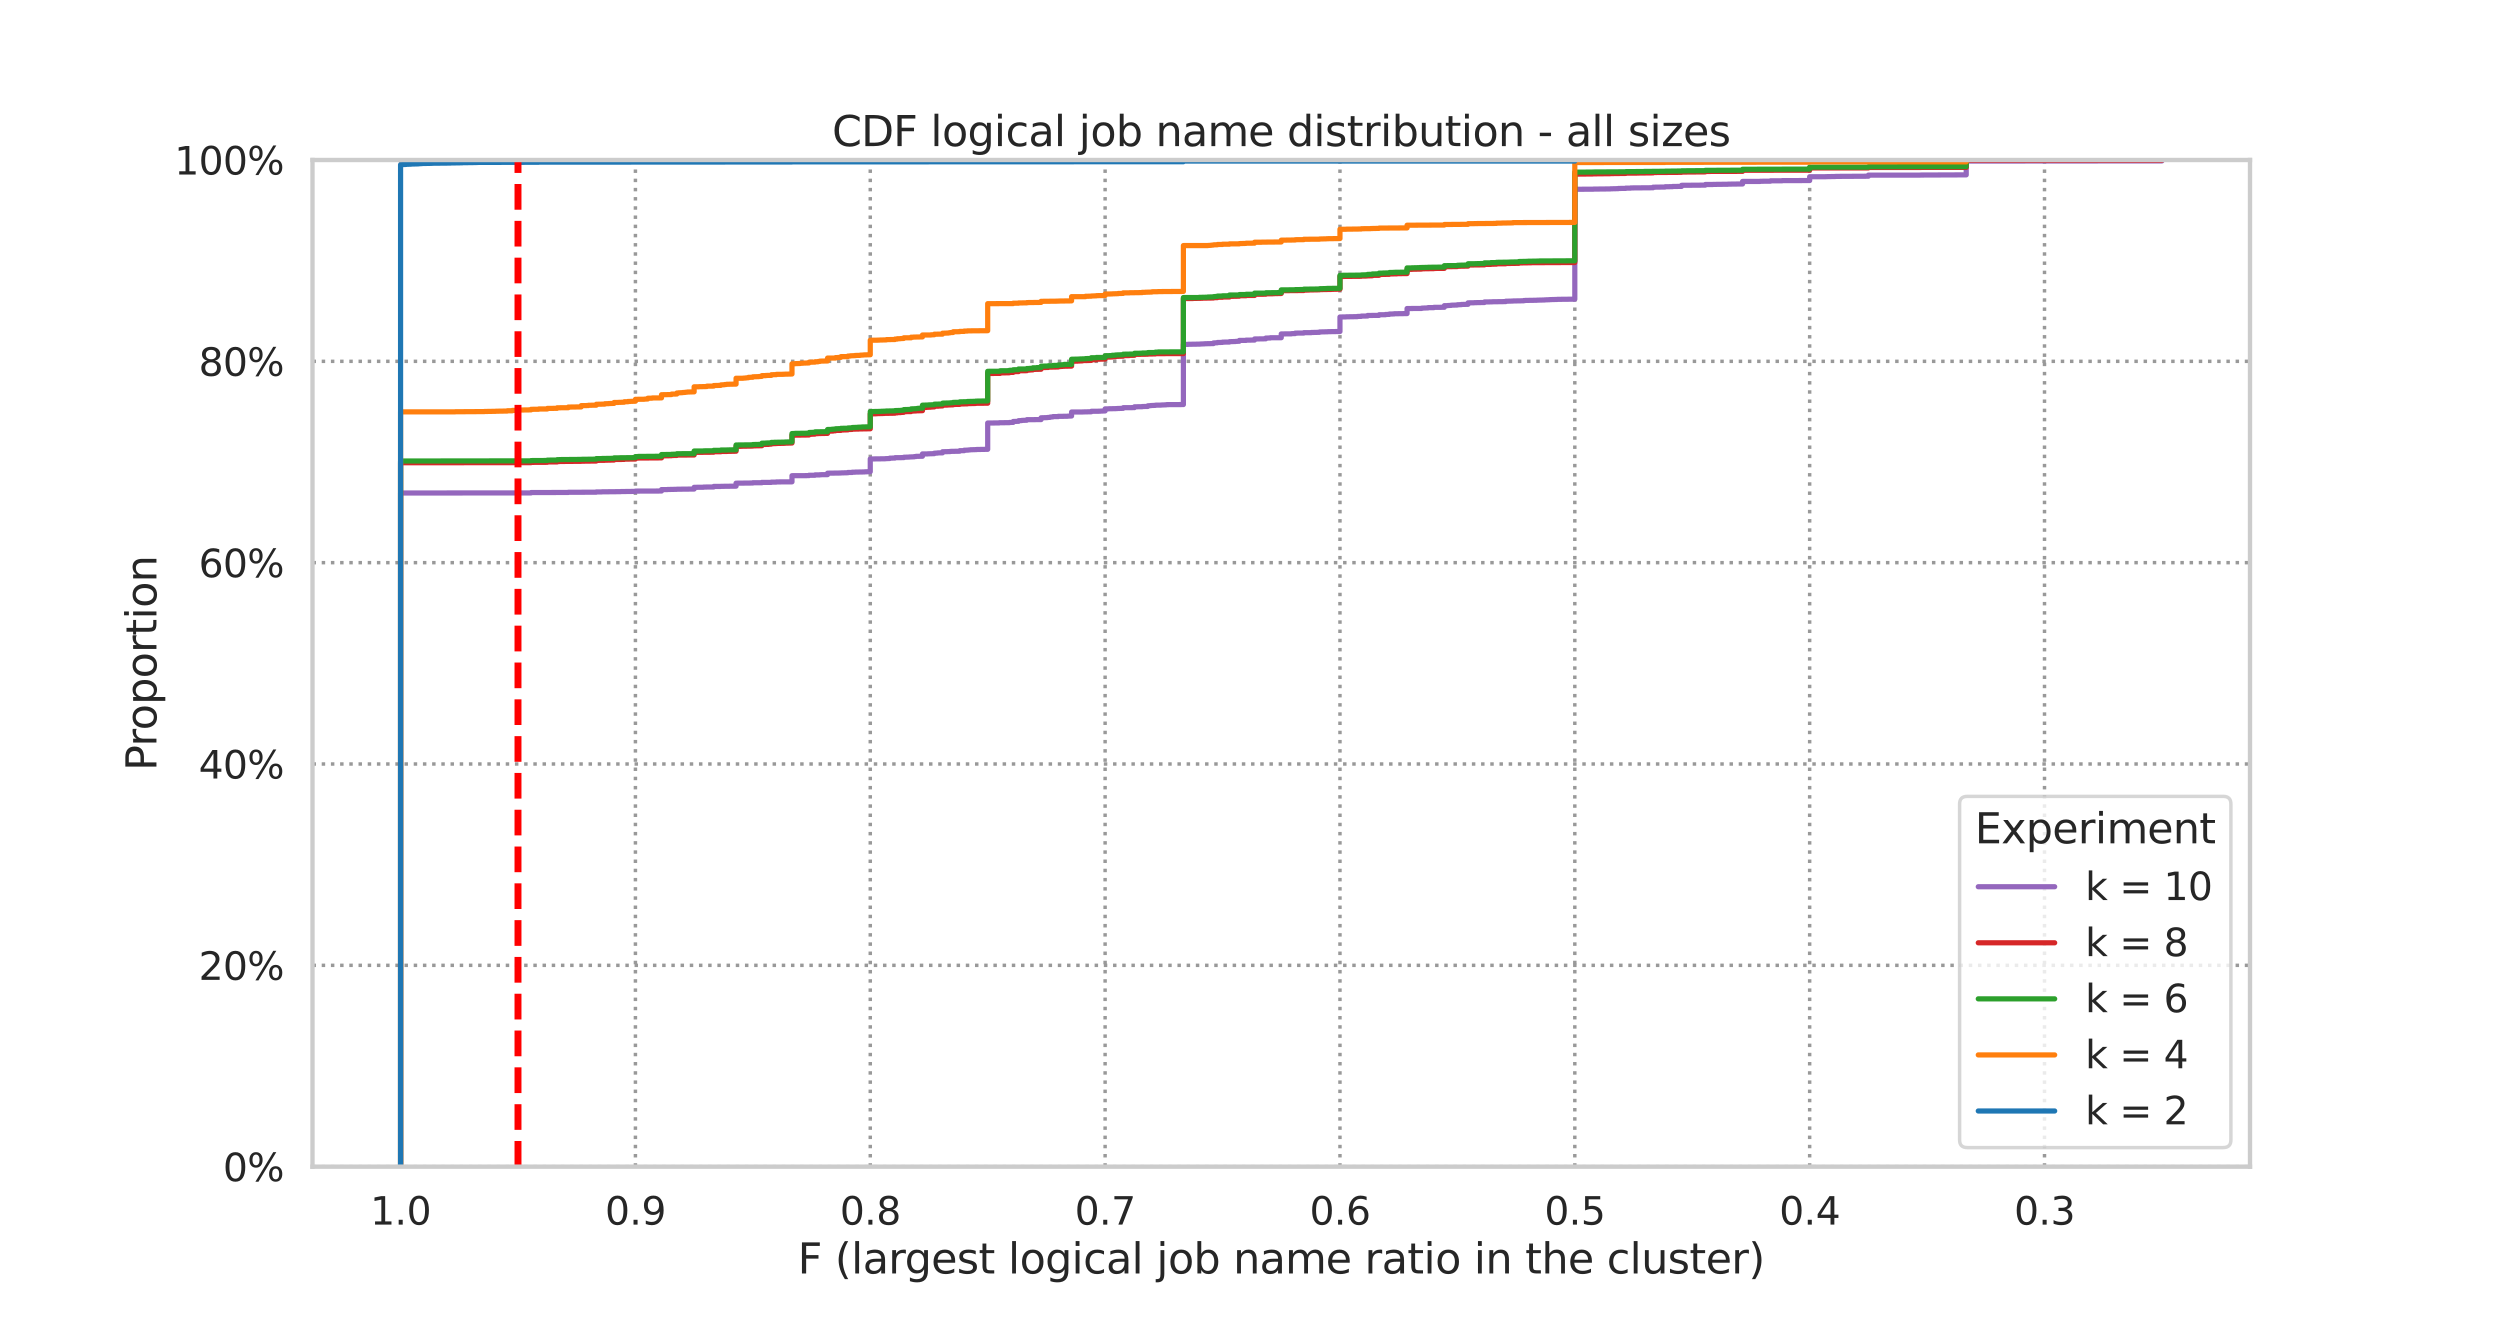 <?xml version="1.0" encoding="utf-8" standalone="no"?>
<!DOCTYPE svg PUBLIC "-//W3C//DTD SVG 1.1//EN"
  "http://www.w3.org/Graphics/SVG/1.1/DTD/svg11.dtd">
<svg height="576pt" version="1.1" viewBox="0 0 1080 576" width="1080pt" xmlns="http://www.w3.org/2000/svg" xmlns:xlink="http://www.w3.org/1999/xlink">
 <defs>
  <style type="text/css">*{stroke-linecap:butt;stroke-linejoin:round;}</style>
 </defs>
 <g id="figure_1">
  <g id="patch_1">
   <path d="M 0 576 
L 1080 576 
L 1080 0 
L 0 0 
z
" style="fill:#ffffff;"/>
  </g>
  <g id="axes_1">
   <g id="patch_2">
    <path d="M 135 504 
L 972 504 
L 972 69.12 
L 135 69.12 
z
" style="fill:#ffffff;"/>
   </g>
   <g id="matplotlib.axis_1">
    <g id="xtick_1">
     <g id="line2d_1">
      <path clip-path="url(#p8eb7efb380)" d="M 883.227 504 
L 883.227 69.12 
" style="fill:none;stroke:#999999;stroke-dasharray:1.5,2.475;stroke-dashoffset:0;stroke-width:1.5;"/>
     </g>
     <g id="text_1">
      <!-- 0.3 -->
      <g style="fill:#262626;" transform="translate(870.107 529.037)scale(0.165 -0.165)">
       <defs>
        <path d="M 2034 4250 
Q 1547 4250 1301 3770 
Q 1056 3291 1056 2328 
Q 1056 1369 1301 889 
Q 1547 409 2034 409 
Q 2525 409 2770 889 
Q 3016 1369 3016 2328 
Q 3016 3291 2770 3770 
Q 2525 4250 2034 4250 
z
M 2034 4750 
Q 2819 4750 3233 4129 
Q 3647 3509 3647 2328 
Q 3647 1150 3233 529 
Q 2819 -91 2034 -91 
Q 1250 -91 836 529 
Q 422 1150 422 2328 
Q 422 3509 836 4129 
Q 1250 4750 2034 4750 
z
" id="DejaVuSans-30" transform="scale(0.016)"/>
        <path d="M 684 794 
L 1344 794 
L 1344 0 
L 684 0 
L 684 794 
z
" id="DejaVuSans-2e" transform="scale(0.016)"/>
        <path d="M 2597 2516 
Q 3050 2419 3304 2112 
Q 3559 1806 3559 1356 
Q 3559 666 3084 287 
Q 2609 -91 1734 -91 
Q 1441 -91 1130 -33 
Q 819 25 488 141 
L 488 750 
Q 750 597 1062 519 
Q 1375 441 1716 441 
Q 2309 441 2620 675 
Q 2931 909 2931 1356 
Q 2931 1769 2642 2001 
Q 2353 2234 1838 2234 
L 1294 2234 
L 1294 2753 
L 1863 2753 
Q 2328 2753 2575 2939 
Q 2822 3125 2822 3475 
Q 2822 3834 2567 4026 
Q 2313 4219 1838 4219 
Q 1578 4219 1281 4162 
Q 984 4106 628 3988 
L 628 4550 
Q 988 4650 1302 4700 
Q 1616 4750 1894 4750 
Q 2613 4750 3031 4423 
Q 3450 4097 3450 3541 
Q 3450 3153 3228 2886 
Q 3006 2619 2597 2516 
z
" id="DejaVuSans-33" transform="scale(0.016)"/>
       </defs>
       <use xlink:href="#DejaVuSans-30"/>
       <use x="63.623" xlink:href="#DejaVuSans-2e"/>
       <use x="95.41" xlink:href="#DejaVuSans-33"/>
      </g>
     </g>
    </g>
    <g id="xtick_2">
     <g id="line2d_2">
      <path clip-path="url(#p8eb7efb380)" d="M 781.773 504 
L 781.773 69.12 
" style="fill:none;stroke:#999999;stroke-dasharray:1.5,2.475;stroke-dashoffset:0;stroke-width:1.5;"/>
     </g>
     <g id="text_2">
      <!-- 0.4 -->
      <g style="fill:#262626;" transform="translate(768.653 529.037)scale(0.165 -0.165)">
       <defs>
        <path d="M 2419 4116 
L 825 1625 
L 2419 1625 
L 2419 4116 
z
M 2253 4666 
L 3047 4666 
L 3047 1625 
L 3713 1625 
L 3713 1100 
L 3047 1100 
L 3047 0 
L 2419 0 
L 2419 1100 
L 313 1100 
L 313 1709 
L 2253 4666 
z
" id="DejaVuSans-34" transform="scale(0.016)"/>
       </defs>
       <use xlink:href="#DejaVuSans-30"/>
       <use x="63.623" xlink:href="#DejaVuSans-2e"/>
       <use x="95.41" xlink:href="#DejaVuSans-34"/>
      </g>
     </g>
    </g>
    <g id="xtick_3">
     <g id="line2d_3">
      <path clip-path="url(#p8eb7efb380)" d="M 680.318 504 
L 680.318 69.12 
" style="fill:none;stroke:#999999;stroke-dasharray:1.5,2.475;stroke-dashoffset:0;stroke-width:1.5;"/>
     </g>
     <g id="text_3">
      <!-- 0.5 -->
      <g style="fill:#262626;" transform="translate(667.198 529.037)scale(0.165 -0.165)">
       <defs>
        <path d="M 691 4666 
L 3169 4666 
L 3169 4134 
L 1269 4134 
L 1269 2991 
Q 1406 3038 1543 3061 
Q 1681 3084 1819 3084 
Q 2600 3084 3056 2656 
Q 3513 2228 3513 1497 
Q 3513 744 3044 326 
Q 2575 -91 1722 -91 
Q 1428 -91 1123 -41 
Q 819 9 494 109 
L 494 744 
Q 775 591 1075 516 
Q 1375 441 1709 441 
Q 2250 441 2565 725 
Q 2881 1009 2881 1497 
Q 2881 1984 2565 2268 
Q 2250 2553 1709 2553 
Q 1456 2553 1204 2497 
Q 953 2441 691 2322 
L 691 4666 
z
" id="DejaVuSans-35" transform="scale(0.016)"/>
       </defs>
       <use xlink:href="#DejaVuSans-30"/>
       <use x="63.623" xlink:href="#DejaVuSans-2e"/>
       <use x="95.41" xlink:href="#DejaVuSans-35"/>
      </g>
     </g>
    </g>
    <g id="xtick_4">
     <g id="line2d_4">
      <path clip-path="url(#p8eb7efb380)" d="M 578.864 504 
L 578.864 69.12 
" style="fill:none;stroke:#999999;stroke-dasharray:1.5,2.475;stroke-dashoffset:0;stroke-width:1.5;"/>
     </g>
     <g id="text_4">
      <!-- 0.6 -->
      <g style="fill:#262626;" transform="translate(565.744 529.037)scale(0.165 -0.165)">
       <defs>
        <path d="M 2113 2584 
Q 1688 2584 1439 2293 
Q 1191 2003 1191 1497 
Q 1191 994 1439 701 
Q 1688 409 2113 409 
Q 2538 409 2786 701 
Q 3034 994 3034 1497 
Q 3034 2003 2786 2293 
Q 2538 2584 2113 2584 
z
M 3366 4563 
L 3366 3988 
Q 3128 4100 2886 4159 
Q 2644 4219 2406 4219 
Q 1781 4219 1451 3797 
Q 1122 3375 1075 2522 
Q 1259 2794 1537 2939 
Q 1816 3084 2150 3084 
Q 2853 3084 3261 2657 
Q 3669 2231 3669 1497 
Q 3669 778 3244 343 
Q 2819 -91 2113 -91 
Q 1303 -91 875 529 
Q 447 1150 447 2328 
Q 447 3434 972 4092 
Q 1497 4750 2381 4750 
Q 2619 4750 2861 4703 
Q 3103 4656 3366 4563 
z
" id="DejaVuSans-36" transform="scale(0.016)"/>
       </defs>
       <use xlink:href="#DejaVuSans-30"/>
       <use x="63.623" xlink:href="#DejaVuSans-2e"/>
       <use x="95.41" xlink:href="#DejaVuSans-36"/>
      </g>
     </g>
    </g>
    <g id="xtick_5">
     <g id="line2d_5">
      <path clip-path="url(#p8eb7efb380)" d="M 477.409 504 
L 477.409 69.12 
" style="fill:none;stroke:#999999;stroke-dasharray:1.5,2.475;stroke-dashoffset:0;stroke-width:1.5;"/>
     </g>
     <g id="text_5">
      <!-- 0.7 -->
      <g style="fill:#262626;" transform="translate(464.289 529.037)scale(0.165 -0.165)">
       <defs>
        <path d="M 525 4666 
L 3525 4666 
L 3525 4397 
L 1831 0 
L 1172 0 
L 2766 4134 
L 525 4134 
L 525 4666 
z
" id="DejaVuSans-37" transform="scale(0.016)"/>
       </defs>
       <use xlink:href="#DejaVuSans-30"/>
       <use x="63.623" xlink:href="#DejaVuSans-2e"/>
       <use x="95.41" xlink:href="#DejaVuSans-37"/>
      </g>
     </g>
    </g>
    <g id="xtick_6">
     <g id="line2d_6">
      <path clip-path="url(#p8eb7efb380)" d="M 375.955 504 
L 375.955 69.12 
" style="fill:none;stroke:#999999;stroke-dasharray:1.5,2.475;stroke-dashoffset:0;stroke-width:1.5;"/>
     </g>
     <g id="text_6">
      <!-- 0.8 -->
      <g style="fill:#262626;" transform="translate(362.834 529.037)scale(0.165 -0.165)">
       <defs>
        <path d="M 2034 2216 
Q 1584 2216 1326 1975 
Q 1069 1734 1069 1313 
Q 1069 891 1326 650 
Q 1584 409 2034 409 
Q 2484 409 2743 651 
Q 3003 894 3003 1313 
Q 3003 1734 2745 1975 
Q 2488 2216 2034 2216 
z
M 1403 2484 
Q 997 2584 770 2862 
Q 544 3141 544 3541 
Q 544 4100 942 4425 
Q 1341 4750 2034 4750 
Q 2731 4750 3128 4425 
Q 3525 4100 3525 3541 
Q 3525 3141 3298 2862 
Q 3072 2584 2669 2484 
Q 3125 2378 3379 2068 
Q 3634 1759 3634 1313 
Q 3634 634 3220 271 
Q 2806 -91 2034 -91 
Q 1263 -91 848 271 
Q 434 634 434 1313 
Q 434 1759 690 2068 
Q 947 2378 1403 2484 
z
M 1172 3481 
Q 1172 3119 1398 2916 
Q 1625 2713 2034 2713 
Q 2441 2713 2670 2916 
Q 2900 3119 2900 3481 
Q 2900 3844 2670 4047 
Q 2441 4250 2034 4250 
Q 1625 4250 1398 4047 
Q 1172 3844 1172 3481 
z
" id="DejaVuSans-38" transform="scale(0.016)"/>
       </defs>
       <use xlink:href="#DejaVuSans-30"/>
       <use x="63.623" xlink:href="#DejaVuSans-2e"/>
       <use x="95.41" xlink:href="#DejaVuSans-38"/>
      </g>
     </g>
    </g>
    <g id="xtick_7">
     <g id="line2d_7">
      <path clip-path="url(#p8eb7efb380)" d="M 274.5 504 
L 274.5 69.12 
" style="fill:none;stroke:#999999;stroke-dasharray:1.5,2.475;stroke-dashoffset:0;stroke-width:1.5;"/>
     </g>
     <g id="text_7">
      <!-- 0.9 -->
      <g style="fill:#262626;" transform="translate(261.38 529.037)scale(0.165 -0.165)">
       <defs>
        <path d="M 703 97 
L 703 672 
Q 941 559 1184 500 
Q 1428 441 1663 441 
Q 2288 441 2617 861 
Q 2947 1281 2994 2138 
Q 2813 1869 2534 1725 
Q 2256 1581 1919 1581 
Q 1219 1581 811 2004 
Q 403 2428 403 3163 
Q 403 3881 828 4315 
Q 1253 4750 1959 4750 
Q 2769 4750 3195 4129 
Q 3622 3509 3622 2328 
Q 3622 1225 3098 567 
Q 2575 -91 1691 -91 
Q 1453 -91 1209 -44 
Q 966 3 703 97 
z
M 1959 2075 
Q 2384 2075 2632 2365 
Q 2881 2656 2881 3163 
Q 2881 3666 2632 3958 
Q 2384 4250 1959 4250 
Q 1534 4250 1286 3958 
Q 1038 3666 1038 3163 
Q 1038 2656 1286 2365 
Q 1534 2075 1959 2075 
z
" id="DejaVuSans-39" transform="scale(0.016)"/>
       </defs>
       <use xlink:href="#DejaVuSans-30"/>
       <use x="63.623" xlink:href="#DejaVuSans-2e"/>
       <use x="95.41" xlink:href="#DejaVuSans-39"/>
      </g>
     </g>
    </g>
    <g id="xtick_8">
     <g id="line2d_8">
      <path clip-path="url(#p8eb7efb380)" d="M 173.045 504 
L 173.045 69.12 
" style="fill:none;stroke:#999999;stroke-dasharray:1.5,2.475;stroke-dashoffset:0;stroke-width:1.5;"/>
     </g>
     <g id="text_8">
      <!-- 1.0 -->
      <g style="fill:#262626;" transform="translate(159.925 529.037)scale(0.165 -0.165)">
       <defs>
        <path d="M 794 531 
L 1825 531 
L 1825 4091 
L 703 3866 
L 703 4441 
L 1819 4666 
L 2450 4666 
L 2450 531 
L 3481 531 
L 3481 0 
L 794 0 
L 794 531 
z
" id="DejaVuSans-31" transform="scale(0.016)"/>
       </defs>
       <use xlink:href="#DejaVuSans-31"/>
       <use x="63.623" xlink:href="#DejaVuSans-2e"/>
       <use x="95.41" xlink:href="#DejaVuSans-30"/>
      </g>
     </g>
    </g>
    <g id="text_9">
     <!-- F (largest logical job name ratio in the cluster) -->
     <g style="fill:#262626;" transform="translate(344.631 550.146)scale(0.18 -0.18)">
      <defs>
       <path d="M 628 4666 
L 3309 4666 
L 3309 4134 
L 1259 4134 
L 1259 2759 
L 3109 2759 
L 3109 2228 
L 1259 2228 
L 1259 0 
L 628 0 
L 628 4666 
z
" id="DejaVuSans-46" transform="scale(0.016)"/>
       <path id="DejaVuSans-20" transform="scale(0.016)"/>
       <path d="M 1984 4856 
Q 1566 4138 1362 3434 
Q 1159 2731 1159 2009 
Q 1159 1288 1364 580 
Q 1569 -128 1984 -844 
L 1484 -844 
Q 1016 -109 783 600 
Q 550 1309 550 2009 
Q 550 2706 781 3412 
Q 1013 4119 1484 4856 
L 1984 4856 
z
" id="DejaVuSans-28" transform="scale(0.016)"/>
       <path d="M 603 4863 
L 1178 4863 
L 1178 0 
L 603 0 
L 603 4863 
z
" id="DejaVuSans-6c" transform="scale(0.016)"/>
       <path d="M 2194 1759 
Q 1497 1759 1228 1600 
Q 959 1441 959 1056 
Q 959 750 1161 570 
Q 1363 391 1709 391 
Q 2188 391 2477 730 
Q 2766 1069 2766 1631 
L 2766 1759 
L 2194 1759 
z
M 3341 1997 
L 3341 0 
L 2766 0 
L 2766 531 
Q 2569 213 2275 61 
Q 1981 -91 1556 -91 
Q 1019 -91 701 211 
Q 384 513 384 1019 
Q 384 1609 779 1909 
Q 1175 2209 1959 2209 
L 2766 2209 
L 2766 2266 
Q 2766 2663 2505 2880 
Q 2244 3097 1772 3097 
Q 1472 3097 1187 3025 
Q 903 2953 641 2809 
L 641 3341 
Q 956 3463 1253 3523 
Q 1550 3584 1831 3584 
Q 2591 3584 2966 3190 
Q 3341 2797 3341 1997 
z
" id="DejaVuSans-61" transform="scale(0.016)"/>
       <path d="M 2631 2963 
Q 2534 3019 2420 3045 
Q 2306 3072 2169 3072 
Q 1681 3072 1420 2755 
Q 1159 2438 1159 1844 
L 1159 0 
L 581 0 
L 581 3500 
L 1159 3500 
L 1159 2956 
Q 1341 3275 1631 3429 
Q 1922 3584 2338 3584 
Q 2397 3584 2469 3576 
Q 2541 3569 2628 3553 
L 2631 2963 
z
" id="DejaVuSans-72" transform="scale(0.016)"/>
       <path d="M 2906 1791 
Q 2906 2416 2648 2759 
Q 2391 3103 1925 3103 
Q 1463 3103 1205 2759 
Q 947 2416 947 1791 
Q 947 1169 1205 825 
Q 1463 481 1925 481 
Q 2391 481 2648 825 
Q 2906 1169 2906 1791 
z
M 3481 434 
Q 3481 -459 3084 -895 
Q 2688 -1331 1869 -1331 
Q 1566 -1331 1297 -1286 
Q 1028 -1241 775 -1147 
L 775 -588 
Q 1028 -725 1275 -790 
Q 1522 -856 1778 -856 
Q 2344 -856 2625 -561 
Q 2906 -266 2906 331 
L 2906 616 
Q 2728 306 2450 153 
Q 2172 0 1784 0 
Q 1141 0 747 490 
Q 353 981 353 1791 
Q 353 2603 747 3093 
Q 1141 3584 1784 3584 
Q 2172 3584 2450 3431 
Q 2728 3278 2906 2969 
L 2906 3500 
L 3481 3500 
L 3481 434 
z
" id="DejaVuSans-67" transform="scale(0.016)"/>
       <path d="M 3597 1894 
L 3597 1613 
L 953 1613 
Q 991 1019 1311 708 
Q 1631 397 2203 397 
Q 2534 397 2845 478 
Q 3156 559 3463 722 
L 3463 178 
Q 3153 47 2828 -22 
Q 2503 -91 2169 -91 
Q 1331 -91 842 396 
Q 353 884 353 1716 
Q 353 2575 817 3079 
Q 1281 3584 2069 3584 
Q 2775 3584 3186 3129 
Q 3597 2675 3597 1894 
z
M 3022 2063 
Q 3016 2534 2758 2815 
Q 2500 3097 2075 3097 
Q 1594 3097 1305 2825 
Q 1016 2553 972 2059 
L 3022 2063 
z
" id="DejaVuSans-65" transform="scale(0.016)"/>
       <path d="M 2834 3397 
L 2834 2853 
Q 2591 2978 2328 3040 
Q 2066 3103 1784 3103 
Q 1356 3103 1142 2972 
Q 928 2841 928 2578 
Q 928 2378 1081 2264 
Q 1234 2150 1697 2047 
L 1894 2003 
Q 2506 1872 2764 1633 
Q 3022 1394 3022 966 
Q 3022 478 2636 193 
Q 2250 -91 1575 -91 
Q 1294 -91 989 -36 
Q 684 19 347 128 
L 347 722 
Q 666 556 975 473 
Q 1284 391 1588 391 
Q 1994 391 2212 530 
Q 2431 669 2431 922 
Q 2431 1156 2273 1281 
Q 2116 1406 1581 1522 
L 1381 1569 
Q 847 1681 609 1914 
Q 372 2147 372 2553 
Q 372 3047 722 3315 
Q 1072 3584 1716 3584 
Q 2034 3584 2315 3537 
Q 2597 3491 2834 3397 
z
" id="DejaVuSans-73" transform="scale(0.016)"/>
       <path d="M 1172 4494 
L 1172 3500 
L 2356 3500 
L 2356 3053 
L 1172 3053 
L 1172 1153 
Q 1172 725 1289 603 
Q 1406 481 1766 481 
L 2356 481 
L 2356 0 
L 1766 0 
Q 1100 0 847 248 
Q 594 497 594 1153 
L 594 3053 
L 172 3053 
L 172 3500 
L 594 3500 
L 594 4494 
L 1172 4494 
z
" id="DejaVuSans-74" transform="scale(0.016)"/>
       <path d="M 1959 3097 
Q 1497 3097 1228 2736 
Q 959 2375 959 1747 
Q 959 1119 1226 758 
Q 1494 397 1959 397 
Q 2419 397 2687 759 
Q 2956 1122 2956 1747 
Q 2956 2369 2687 2733 
Q 2419 3097 1959 3097 
z
M 1959 3584 
Q 2709 3584 3137 3096 
Q 3566 2609 3566 1747 
Q 3566 888 3137 398 
Q 2709 -91 1959 -91 
Q 1206 -91 779 398 
Q 353 888 353 1747 
Q 353 2609 779 3096 
Q 1206 3584 1959 3584 
z
" id="DejaVuSans-6f" transform="scale(0.016)"/>
       <path d="M 603 3500 
L 1178 3500 
L 1178 0 
L 603 0 
L 603 3500 
z
M 603 4863 
L 1178 4863 
L 1178 4134 
L 603 4134 
L 603 4863 
z
" id="DejaVuSans-69" transform="scale(0.016)"/>
       <path d="M 3122 3366 
L 3122 2828 
Q 2878 2963 2633 3030 
Q 2388 3097 2138 3097 
Q 1578 3097 1268 2742 
Q 959 2388 959 1747 
Q 959 1106 1268 751 
Q 1578 397 2138 397 
Q 2388 397 2633 464 
Q 2878 531 3122 666 
L 3122 134 
Q 2881 22 2623 -34 
Q 2366 -91 2075 -91 
Q 1284 -91 818 406 
Q 353 903 353 1747 
Q 353 2603 823 3093 
Q 1294 3584 2113 3584 
Q 2378 3584 2631 3529 
Q 2884 3475 3122 3366 
z
" id="DejaVuSans-63" transform="scale(0.016)"/>
       <path d="M 603 3500 
L 1178 3500 
L 1178 -63 
Q 1178 -731 923 -1031 
Q 669 -1331 103 -1331 
L -116 -1331 
L -116 -844 
L 38 -844 
Q 366 -844 484 -692 
Q 603 -541 603 -63 
L 603 3500 
z
M 603 4863 
L 1178 4863 
L 1178 4134 
L 603 4134 
L 603 4863 
z
" id="DejaVuSans-6a" transform="scale(0.016)"/>
       <path d="M 3116 1747 
Q 3116 2381 2855 2742 
Q 2594 3103 2138 3103 
Q 1681 3103 1420 2742 
Q 1159 2381 1159 1747 
Q 1159 1113 1420 752 
Q 1681 391 2138 391 
Q 2594 391 2855 752 
Q 3116 1113 3116 1747 
z
M 1159 2969 
Q 1341 3281 1617 3432 
Q 1894 3584 2278 3584 
Q 2916 3584 3314 3078 
Q 3713 2572 3713 1747 
Q 3713 922 3314 415 
Q 2916 -91 2278 -91 
Q 1894 -91 1617 61 
Q 1341 213 1159 525 
L 1159 0 
L 581 0 
L 581 4863 
L 1159 4863 
L 1159 2969 
z
" id="DejaVuSans-62" transform="scale(0.016)"/>
       <path d="M 3513 2113 
L 3513 0 
L 2938 0 
L 2938 2094 
Q 2938 2591 2744 2837 
Q 2550 3084 2163 3084 
Q 1697 3084 1428 2787 
Q 1159 2491 1159 1978 
L 1159 0 
L 581 0 
L 581 3500 
L 1159 3500 
L 1159 2956 
Q 1366 3272 1645 3428 
Q 1925 3584 2291 3584 
Q 2894 3584 3203 3211 
Q 3513 2838 3513 2113 
z
" id="DejaVuSans-6e" transform="scale(0.016)"/>
       <path d="M 3328 2828 
Q 3544 3216 3844 3400 
Q 4144 3584 4550 3584 
Q 5097 3584 5394 3201 
Q 5691 2819 5691 2113 
L 5691 0 
L 5113 0 
L 5113 2094 
Q 5113 2597 4934 2840 
Q 4756 3084 4391 3084 
Q 3944 3084 3684 2787 
Q 3425 2491 3425 1978 
L 3425 0 
L 2847 0 
L 2847 2094 
Q 2847 2600 2669 2842 
Q 2491 3084 2119 3084 
Q 1678 3084 1418 2786 
Q 1159 2488 1159 1978 
L 1159 0 
L 581 0 
L 581 3500 
L 1159 3500 
L 1159 2956 
Q 1356 3278 1631 3431 
Q 1906 3584 2284 3584 
Q 2666 3584 2933 3390 
Q 3200 3197 3328 2828 
z
" id="DejaVuSans-6d" transform="scale(0.016)"/>
       <path d="M 3513 2113 
L 3513 0 
L 2938 0 
L 2938 2094 
Q 2938 2591 2744 2837 
Q 2550 3084 2163 3084 
Q 1697 3084 1428 2787 
Q 1159 2491 1159 1978 
L 1159 0 
L 581 0 
L 581 4863 
L 1159 4863 
L 1159 2956 
Q 1366 3272 1645 3428 
Q 1925 3584 2291 3584 
Q 2894 3584 3203 3211 
Q 3513 2838 3513 2113 
z
" id="DejaVuSans-68" transform="scale(0.016)"/>
       <path d="M 544 1381 
L 544 3500 
L 1119 3500 
L 1119 1403 
Q 1119 906 1312 657 
Q 1506 409 1894 409 
Q 2359 409 2629 706 
Q 2900 1003 2900 1516 
L 2900 3500 
L 3475 3500 
L 3475 0 
L 2900 0 
L 2900 538 
Q 2691 219 2414 64 
Q 2138 -91 1772 -91 
Q 1169 -91 856 284 
Q 544 659 544 1381 
z
M 1991 3584 
L 1991 3584 
z
" id="DejaVuSans-75" transform="scale(0.016)"/>
       <path d="M 513 4856 
L 1013 4856 
Q 1481 4119 1714 3412 
Q 1947 2706 1947 2009 
Q 1947 1309 1714 600 
Q 1481 -109 1013 -844 
L 513 -844 
Q 928 -128 1133 580 
Q 1338 1288 1338 2009 
Q 1338 2731 1133 3434 
Q 928 4138 513 4856 
z
" id="DejaVuSans-29" transform="scale(0.016)"/>
      </defs>
      <use xlink:href="#DejaVuSans-46"/>
      <use x="57.52" xlink:href="#DejaVuSans-20"/>
      <use x="89.307" xlink:href="#DejaVuSans-28"/>
      <use x="128.32" xlink:href="#DejaVuSans-6c"/>
      <use x="156.104" xlink:href="#DejaVuSans-61"/>
      <use x="217.383" xlink:href="#DejaVuSans-72"/>
      <use x="256.746" xlink:href="#DejaVuSans-67"/>
      <use x="320.223" xlink:href="#DejaVuSans-65"/>
      <use x="381.746" xlink:href="#DejaVuSans-73"/>
      <use x="433.846" xlink:href="#DejaVuSans-74"/>
      <use x="473.055" xlink:href="#DejaVuSans-20"/>
      <use x="504.842" xlink:href="#DejaVuSans-6c"/>
      <use x="532.625" xlink:href="#DejaVuSans-6f"/>
      <use x="593.807" xlink:href="#DejaVuSans-67"/>
      <use x="657.283" xlink:href="#DejaVuSans-69"/>
      <use x="685.066" xlink:href="#DejaVuSans-63"/>
      <use x="740.047" xlink:href="#DejaVuSans-61"/>
      <use x="801.326" xlink:href="#DejaVuSans-6c"/>
      <use x="829.109" xlink:href="#DejaVuSans-20"/>
      <use x="860.896" xlink:href="#DejaVuSans-6a"/>
      <use x="888.68" xlink:href="#DejaVuSans-6f"/>
      <use x="949.861" xlink:href="#DejaVuSans-62"/>
      <use x="1013.338" xlink:href="#DejaVuSans-20"/>
      <use x="1045.125" xlink:href="#DejaVuSans-6e"/>
      <use x="1108.504" xlink:href="#DejaVuSans-61"/>
      <use x="1169.783" xlink:href="#DejaVuSans-6d"/>
      <use x="1267.195" xlink:href="#DejaVuSans-65"/>
      <use x="1328.719" xlink:href="#DejaVuSans-20"/>
      <use x="1360.506" xlink:href="#DejaVuSans-72"/>
      <use x="1401.619" xlink:href="#DejaVuSans-61"/>
      <use x="1462.898" xlink:href="#DejaVuSans-74"/>
      <use x="1502.107" xlink:href="#DejaVuSans-69"/>
      <use x="1529.891" xlink:href="#DejaVuSans-6f"/>
      <use x="1591.072" xlink:href="#DejaVuSans-20"/>
      <use x="1622.859" xlink:href="#DejaVuSans-69"/>
      <use x="1650.643" xlink:href="#DejaVuSans-6e"/>
      <use x="1714.021" xlink:href="#DejaVuSans-20"/>
      <use x="1745.809" xlink:href="#DejaVuSans-74"/>
      <use x="1785.018" xlink:href="#DejaVuSans-68"/>
      <use x="1848.396" xlink:href="#DejaVuSans-65"/>
      <use x="1909.92" xlink:href="#DejaVuSans-20"/>
      <use x="1941.707" xlink:href="#DejaVuSans-63"/>
      <use x="1996.688" xlink:href="#DejaVuSans-6c"/>
      <use x="2024.471" xlink:href="#DejaVuSans-75"/>
      <use x="2087.85" xlink:href="#DejaVuSans-73"/>
      <use x="2139.949" xlink:href="#DejaVuSans-74"/>
      <use x="2179.158" xlink:href="#DejaVuSans-65"/>
      <use x="2240.682" xlink:href="#DejaVuSans-72"/>
      <use x="2281.795" xlink:href="#DejaVuSans-29"/>
     </g>
    </g>
   </g>
   <g id="matplotlib.axis_2">
    <g id="ytick_1">
     <g id="line2d_9">
      <path clip-path="url(#p8eb7efb380)" d="M 135 504 
L 972 504 
" style="fill:none;stroke:#999999;stroke-dasharray:1.5,2.475;stroke-dashoffset:0;stroke-width:1.5;"/>
     </g>
     <g id="text_10">
      <!-- 0% -->
      <g style="fill:#262626;" transform="translate(96.324 510.269)scale(0.165 -0.165)">
       <defs>
        <path d="M 4653 2053 
Q 4381 2053 4226 1822 
Q 4072 1591 4072 1178 
Q 4072 772 4226 539 
Q 4381 306 4653 306 
Q 4919 306 5073 539 
Q 5228 772 5228 1178 
Q 5228 1588 5073 1820 
Q 4919 2053 4653 2053 
z
M 4653 2450 
Q 5147 2450 5437 2106 
Q 5728 1763 5728 1178 
Q 5728 594 5436 251 
Q 5144 -91 4653 -91 
Q 4153 -91 3862 251 
Q 3572 594 3572 1178 
Q 3572 1766 3864 2108 
Q 4156 2450 4653 2450 
z
M 1428 4353 
Q 1159 4353 1004 4120 
Q 850 3888 850 3481 
Q 850 3069 1003 2837 
Q 1156 2606 1428 2606 
Q 1700 2606 1854 2837 
Q 2009 3069 2009 3481 
Q 2009 3884 1853 4118 
Q 1697 4353 1428 4353 
z
M 4250 4750 
L 4750 4750 
L 1831 -91 
L 1331 -91 
L 4250 4750 
z
M 1428 4750 
Q 1922 4750 2215 4408 
Q 2509 4066 2509 3481 
Q 2509 2891 2217 2550 
Q 1925 2209 1428 2209 
Q 931 2209 642 2551 
Q 353 2894 353 3481 
Q 353 4063 643 4406 
Q 934 4750 1428 4750 
z
" id="DejaVuSans-25" transform="scale(0.016)"/>
       </defs>
       <use xlink:href="#DejaVuSans-30"/>
       <use x="63.623" xlink:href="#DejaVuSans-25"/>
      </g>
     </g>
    </g>
    <g id="ytick_2">
     <g id="line2d_10">
      <path clip-path="url(#p8eb7efb380)" d="M 135 417.024 
L 972 417.024 
" style="fill:none;stroke:#999999;stroke-dasharray:1.5,2.475;stroke-dashoffset:0;stroke-width:1.5;"/>
     </g>
     <g id="text_11">
      <!-- 20% -->
      <g style="fill:#262626;" transform="translate(85.826 423.293)scale(0.165 -0.165)">
       <defs>
        <path d="M 1228 531 
L 3431 531 
L 3431 0 
L 469 0 
L 469 531 
Q 828 903 1448 1529 
Q 2069 2156 2228 2338 
Q 2531 2678 2651 2914 
Q 2772 3150 2772 3378 
Q 2772 3750 2511 3984 
Q 2250 4219 1831 4219 
Q 1534 4219 1204 4116 
Q 875 4013 500 3803 
L 500 4441 
Q 881 4594 1212 4672 
Q 1544 4750 1819 4750 
Q 2544 4750 2975 4387 
Q 3406 4025 3406 3419 
Q 3406 3131 3298 2873 
Q 3191 2616 2906 2266 
Q 2828 2175 2409 1742 
Q 1991 1309 1228 531 
z
" id="DejaVuSans-32" transform="scale(0.016)"/>
       </defs>
       <use xlink:href="#DejaVuSans-32"/>
       <use x="63.623" xlink:href="#DejaVuSans-30"/>
       <use x="127.246" xlink:href="#DejaVuSans-25"/>
      </g>
     </g>
    </g>
    <g id="ytick_3">
     <g id="line2d_11">
      <path clip-path="url(#p8eb7efb380)" d="M 135 330.048 
L 972 330.048 
" style="fill:none;stroke:#999999;stroke-dasharray:1.5,2.475;stroke-dashoffset:0;stroke-width:1.5;"/>
     </g>
     <g id="text_12">
      <!-- 40% -->
      <g style="fill:#262626;" transform="translate(85.826 336.317)scale(0.165 -0.165)">
       <use xlink:href="#DejaVuSans-34"/>
       <use x="63.623" xlink:href="#DejaVuSans-30"/>
       <use x="127.246" xlink:href="#DejaVuSans-25"/>
      </g>
     </g>
    </g>
    <g id="ytick_4">
     <g id="line2d_12">
      <path clip-path="url(#p8eb7efb380)" d="M 135 243.072 
L 972 243.072 
" style="fill:none;stroke:#999999;stroke-dasharray:1.5,2.475;stroke-dashoffset:0;stroke-width:1.5;"/>
     </g>
     <g id="text_13">
      <!-- 60% -->
      <g style="fill:#262626;" transform="translate(85.826 249.341)scale(0.165 -0.165)">
       <use xlink:href="#DejaVuSans-36"/>
       <use x="63.623" xlink:href="#DejaVuSans-30"/>
       <use x="127.246" xlink:href="#DejaVuSans-25"/>
      </g>
     </g>
    </g>
    <g id="ytick_5">
     <g id="line2d_13">
      <path clip-path="url(#p8eb7efb380)" d="M 135 156.096 
L 972 156.096 
" style="fill:none;stroke:#999999;stroke-dasharray:1.5,2.475;stroke-dashoffset:0;stroke-width:1.5;"/>
     </g>
     <g id="text_14">
      <!-- 80% -->
      <g style="fill:#262626;" transform="translate(85.826 162.365)scale(0.165 -0.165)">
       <use xlink:href="#DejaVuSans-38"/>
       <use x="63.623" xlink:href="#DejaVuSans-30"/>
       <use x="127.246" xlink:href="#DejaVuSans-25"/>
      </g>
     </g>
    </g>
    <g id="ytick_6">
     <g id="line2d_14">
      <path clip-path="url(#p8eb7efb380)" d="M 135 69.12 
L 972 69.12 
" style="fill:none;stroke:#999999;stroke-dasharray:1.5,2.475;stroke-dashoffset:0;stroke-width:1.5;"/>
     </g>
     <g id="text_15">
      <!-- 100% -->
      <g style="fill:#262626;" transform="translate(75.328 75.389)scale(0.165 -0.165)">
       <use xlink:href="#DejaVuSans-31"/>
       <use x="63.623" xlink:href="#DejaVuSans-30"/>
       <use x="127.246" xlink:href="#DejaVuSans-30"/>
       <use x="190.869" xlink:href="#DejaVuSans-25"/>
      </g>
     </g>
    </g>
    <g id="text_16">
     <!-- Proportion -->
     <g style="fill:#262626;" transform="translate(67.585 332.993)rotate(-90)scale(0.18 -0.18)">
      <defs>
       <path d="M 1259 4147 
L 1259 2394 
L 2053 2394 
Q 2494 2394 2734 2622 
Q 2975 2850 2975 3272 
Q 2975 3691 2734 3919 
Q 2494 4147 2053 4147 
L 1259 4147 
z
M 628 4666 
L 2053 4666 
Q 2838 4666 3239 4311 
Q 3641 3956 3641 3272 
Q 3641 2581 3239 2228 
Q 2838 1875 2053 1875 
L 1259 1875 
L 1259 0 
L 628 0 
L 628 4666 
z
" id="DejaVuSans-50" transform="scale(0.016)"/>
       <path d="M 1159 525 
L 1159 -1331 
L 581 -1331 
L 581 3500 
L 1159 3500 
L 1159 2969 
Q 1341 3281 1617 3432 
Q 1894 3584 2278 3584 
Q 2916 3584 3314 3078 
Q 3713 2572 3713 1747 
Q 3713 922 3314 415 
Q 2916 -91 2278 -91 
Q 1894 -91 1617 61 
Q 1341 213 1159 525 
z
M 3116 1747 
Q 3116 2381 2855 2742 
Q 2594 3103 2138 3103 
Q 1681 3103 1420 2742 
Q 1159 2381 1159 1747 
Q 1159 1113 1420 752 
Q 1681 391 2138 391 
Q 2594 391 2855 752 
Q 3116 1113 3116 1747 
z
" id="DejaVuSans-70" transform="scale(0.016)"/>
      </defs>
      <use xlink:href="#DejaVuSans-50"/>
      <use x="58.553" xlink:href="#DejaVuSans-72"/>
      <use x="97.416" xlink:href="#DejaVuSans-6f"/>
      <use x="158.598" xlink:href="#DejaVuSans-70"/>
      <use x="222.074" xlink:href="#DejaVuSans-6f"/>
      <use x="283.256" xlink:href="#DejaVuSans-72"/>
      <use x="324.369" xlink:href="#DejaVuSans-74"/>
      <use x="363.578" xlink:href="#DejaVuSans-69"/>
      <use x="391.361" xlink:href="#DejaVuSans-6f"/>
      <use x="452.543" xlink:href="#DejaVuSans-6e"/>
     </g>
    </g>
   </g>
   <g id="line2d_15">
    <path clip-path="url(#p8eb7efb380)" d="M 933.955 69.12 
L 933.955 69.509 
L 849.409 69.587 
L 849.409 75.54 
L 829.516 75.618 
L 829.516 75.657 
L 807.136 75.657 
L 807.136 75.735 
L 807.136 76.124 
L 793.045 76.202 
L 793.045 76.241 
L 788.612 76.319 
L 788.612 76.358 
L 781.773 76.358 
L 781.773 76.435 
L 781.773 77.992 
L 769.837 78.031 
L 769.837 78.07 
L 769.837 78.109 
L 764.864 78.109 
L 764.864 78.186 
L 764.864 78.264 
L 760.414 78.303 
L 760.414 78.342 
L 760.414 78.381 
L 752.786 78.381 
L 752.786 78.459 
L 752.786 79.471 
L 746.484 79.548 
L 746.484 79.587 
L 739.997 79.665 
L 739.997 79.704 
L 736.682 79.704 
L 736.682 79.782 
L 736.682 79.976 
L 726.434 80.054 
L 726.434 80.521 
L 722.591 80.56 
L 722.591 80.599 
L 722.591 80.638 
L 719.339 80.677 
L 719.339 80.716 
L 719.339 80.794 
L 714.136 80.871 
L 714.136 81.105 
L 704.474 81.183 
L 704.474 81.261 
L 702.374 81.261 
L 702.374 81.338 
L 702.374 81.377 
L 699.106 81.416 
L 699.106 81.455 
L 699.106 81.494 
L 695.69 81.572 
L 695.69 81.611 
L 688.37 81.689 
L 688.37 81.727 
L 680.318 81.766 
L 680.318 81.805 
L 680.318 129.239 
L 672.747 129.317 
L 672.747 129.356 
L 669.525 129.434 
L 669.525 129.472 
L 667.311 129.55 
L 667.311 129.589 
L 663.955 129.667 
L 663.955 129.706 
L 658.884 129.784 
L 658.884 129.823 
L 658.263 129.823 
L 658.263 129.9 
L 658.263 129.939 
L 653.62 130.017 
L 653.62 130.056 
L 650.479 130.134 
L 650.479 130.29 
L 644.595 130.367 
L 644.595 130.406 
L 641.297 130.445 
L 641.297 130.484 
L 641.297 130.679 
L 636.838 130.757 
L 636.838 130.795 
L 634.202 130.834 
L 634.202 130.873 
L 634.202 131.457 
L 631.227 131.535 
L 631.227 131.613 
L 629.591 131.652 
L 629.591 131.69 
L 629.591 131.768 
L 626.921 131.846 
L 626.921 131.924 
L 625.313 132.002 
L 625.313 132.041 
L 623.955 132.041 
L 623.955 132.118 
L 623.955 132.741 
L 619.445 132.78 
L 619.445 132.819 
L 619.445 132.897 
L 616.909 132.897 
L 616.909 132.975 
L 616.909 133.013 
L 614.592 133.091 
L 614.592 133.13 
L 614.152 133.13 
L 614.152 133.208 
L 614.152 133.247 
L 607.851 133.286 
L 607.851 133.325 
L 607.851 135.465 
L 602.276 135.543 
L 602.276 135.621 
L 600.222 135.659 
L 600.222 135.698 
L 600.222 135.815 
L 598.5 135.854 
L 598.5 135.893 
L 598.5 135.971 
L 595.773 135.971 
L 595.773 136.049 
L 595.773 136.243 
L 590.799 136.282 
L 590.799 136.321 
L 590.799 136.516 
L 588.087 136.554 
L 588.087 136.593 
L 588.087 136.671 
L 586.379 136.71 
L 586.379 136.749 
L 586.379 136.788 
L 581.499 136.866 
L 581.499 136.905 
L 578.864 136.944 
L 578.864 136.982 
L 578.864 143.208 
L 573.63 143.286 
L 573.63 143.325 
L 570.042 143.403 
L 570.042 143.559 
L 566.441 143.636 
L 566.441 143.714 
L 563.255 143.714 
L 563.255 143.792 
L 563.255 143.87 
L 559.539 143.909 
L 559.539 143.948 
L 559.539 144.103 
L 557.873 144.142 
L 557.873 144.181 
L 557.873 144.22 
L 553.5 144.259 
L 553.5 144.298 
L 553.5 145.893 
L 548.803 145.893 
L 548.803 145.971 
L 548.803 146.01 
L 546.825 146.049 
L 546.825 146.088 
L 546.825 146.36 
L 541.971 146.438 
L 541.971 146.905 
L 538.282 146.944 
L 538.282 146.983 
L 538.282 147.061 
L 535.383 147.061 
L 535.383 147.138 
L 535.383 147.411 
L 533.773 147.489 
L 533.773 147.528 
L 531.12 147.605 
L 531.12 147.761 
L 528.136 147.8 
L 528.136 147.839 
L 528.136 147.917 
L 525.931 147.956 
L 525.931 147.995 
L 525.931 148.072 
L 524.234 148.15 
L 524.234 148.423 
L 520.493 148.5 
L 520.493 148.539 
L 518.423 148.617 
L 518.423 148.656 
L 513.289 148.734 
L 513.289 148.773 
L 511.227 148.773 
L 511.227 148.851 
L 511.227 174.766 
L 503.875 174.805 
L 503.875 174.844 
L 503.875 174.883 
L 501.701 174.961 
L 501.701 174.999 
L 499.149 175.038 
L 499.149 175.077 
L 499.149 175.116 
L 497.136 175.194 
L 497.136 175.233 
L 495.855 175.311 
L 495.855 175.583 
L 493.428 175.622 
L 493.428 175.661 
L 493.428 175.7 
L 490.091 175.739 
L 490.091 175.778 
L 490.091 176.089 
L 485.213 176.128 
L 485.213 176.167 
L 485.213 176.4 
L 482.568 176.478 
L 482.568 176.517 
L 478.799 176.595 
L 478.799 176.634 
L 477.409 176.634 
L 477.409 176.712 
L 477.409 177.529 
L 475.25 177.607 
L 475.25 177.645 
L 471.441 177.684 
L 471.441 177.723 
L 471.441 177.879 
L 467.591 177.957 
L 467.591 177.996 
L 462.916 177.996 
L 462.916 178.073 
L 462.916 179.708 
L 461.126 179.786 
L 461.126 179.825 
L 457.118 179.863 
L 457.118 179.902 
L 457.118 179.98 
L 454.864 179.98 
L 454.864 180.058 
L 454.864 180.097 
L 453.664 180.175 
L 453.664 180.291 
L 452.413 180.369 
L 452.413 180.408 
L 449.74 180.486 
L 449.74 181.264 
L 443.591 181.303 
L 443.591 181.342 
L 443.591 181.537 
L 441.451 181.614 
L 441.366 181.692 
L 440.031 181.731 
L 440.031 181.77 
L 440.031 182.004 
L 437.709 182.081 
L 437.709 182.471 
L 436.076 182.509 
L 436.076 182.548 
L 436.076 182.587 
L 431.655 182.626 
L 431.655 182.665 
L 431.655 182.704 
L 426.682 182.743 
L 426.682 182.782 
L 426.682 194.105 
L 421.896 194.183 
L 421.896 194.222 
L 419.178 194.3 
L 419.178 194.339 
L 418.171 194.416 
L 418.171 194.455 
L 416.536 194.494 
L 416.536 194.533 
L 416.536 194.689 
L 414.604 194.689 
L 414.604 194.767 
L 414.604 194.922 
L 410.492 195 
L 410.492 195.078 
L 407.171 195.156 
L 407.171 195.623 
L 404.942 195.662 
L 404.942 195.701 
L 404.942 195.739 
L 403.624 195.778 
L 403.624 195.817 
L 403.624 195.973 
L 400.801 196.051 
L 400.801 196.09 
L 398.5 196.09 
L 398.5 196.168 
L 398.5 197.101 
L 395.751 197.14 
L 395.751 197.179 
L 395.751 197.218 
L 394.977 197.257 
L 394.977 197.296 
L 394.977 197.335 
L 392.864 197.413 
L 392.864 197.452 
L 390.448 197.529 
L 390.448 197.685 
L 386.634 197.724 
L 386.634 197.763 
L 386.634 197.88 
L 384.409 197.919 
L 384.409 197.957 
L 384.409 198.074 
L 382.396 198.152 
L 382.396 198.191 
L 375.955 198.269 
L 375.955 203.755 
L 373.555 203.833 
L 373.555 203.872 
L 369.409 203.95 
L 369.409 203.989 
L 368.15 203.989 
L 368.15 204.067 
L 368.15 204.106 
L 366.292 204.106 
L 366.292 204.183 
L 366.292 204.222 
L 363.273 204.3 
L 363.273 204.339 
L 357.508 204.417 
L 357.508 205.039 
L 354.214 205.078 
L 354.214 205.117 
L 354.214 205.156 
L 352.083 205.156 
L 352.083 205.234 
L 352.083 205.312 
L 349.488 205.312 
L 349.488 205.39 
L 349.488 205.467 
L 342.136 205.506 
L 342.136 205.545 
L 342.136 208.152 
L 335.373 208.191 
L 335.373 208.23 
L 335.373 208.269 
L 333.237 208.269 
L 333.237 208.347 
L 333.237 208.386 
L 329.129 208.386 
L 329.129 208.464 
L 329.129 208.542 
L 325.227 208.542 
L 325.227 208.619 
L 325.227 208.658 
L 317.981 208.736 
L 317.981 210.02 
L 311.393 210.098 
L 311.393 210.137 
L 308.318 210.137 
L 308.318 210.215 
L 308.318 210.37 
L 303.955 210.409 
L 303.955 210.448 
L 303.955 210.487 
L 299.864 210.526 
L 299.864 210.565 
L 299.864 211.265 
L 292.404 211.343 
L 292.404 211.382 
L 288.335 211.46 
L 288.335 211.499 
L 285.773 211.499 
L 285.773 211.577 
L 285.773 212.121 
L 274.5 212.16 
L 274.5 212.199 
L 274.5 212.277 
L 268.159 212.355 
L 268.159 212.394 
L 260.006 212.472 
L 260.006 212.511 
L 257.591 212.511 
L 257.591 212.588 
L 257.591 212.627 
L 245.513 212.666 
L 245.513 212.705 
L 245.513 212.744 
L 229.409 212.783 
L 229.409 212.822 
L 229.409 212.939 
L 173.045 212.977 
L 173.045 213.016 
L 173.045 504 
L 173.045 504 
" style="fill:none;stroke:#9467bd;stroke-linecap:round;stroke-width:2.25;"/>
   </g>
   <g id="line2d_16">
    <path clip-path="url(#p8eb7efb380)" d="M 933.955 69.12 
L 933.955 69.198 
L 849.409 69.198 
L 849.409 69.276 
L 849.409 72.311 
L 807.136 72.35 
L 807.136 72.389 
L 807.136 72.544 
L 781.773 72.544 
L 781.773 72.622 
L 781.773 73.517 
L 752.786 73.556 
L 752.786 73.595 
L 752.786 74.023 
L 736.682 74.062 
L 736.682 74.101 
L 736.682 74.256 
L 726.434 74.334 
L 726.434 74.451 
L 714.136 74.529 
L 714.136 74.684 
L 707.017 74.762 
L 707.017 74.801 
L 702.374 74.801 
L 702.374 74.879 
L 702.374 74.918 
L 695.69 74.996 
L 695.69 75.035 
L 688.122 75.112 
L 688.122 75.151 
L 680.318 75.229 
L 680.318 113.402 
L 661.53 113.48 
L 661.53 113.519 
L 656.162 113.596 
L 656.162 113.752 
L 650.479 113.83 
L 650.479 113.947 
L 646.5 113.947 
L 646.5 114.024 
L 646.5 114.102 
L 644.084 114.141 
L 644.084 114.18 
L 644.084 114.219 
L 641.297 114.219 
L 641.297 114.297 
L 641.297 114.414 
L 634.202 114.491 
L 634.202 114.958 
L 629.591 115.036 
L 629.591 115.153 
L 623.955 115.231 
L 623.955 115.931 
L 619.445 115.97 
L 619.445 116.009 
L 619.445 116.048 
L 614.152 116.126 
L 614.152 116.242 
L 609.864 116.32 
L 609.864 116.359 
L 607.851 116.359 
L 607.851 116.437 
L 607.851 118.188 
L 603.459 118.227 
L 603.459 118.266 
L 603.459 118.305 
L 600.222 118.344 
L 600.222 118.383 
L 600.222 118.499 
L 595.773 118.577 
L 595.773 118.927 
L 592.857 118.966 
L 592.857 119.005 
L 592.857 119.122 
L 590.489 119.2 
L 590.489 119.239 
L 588.087 119.278 
L 588.087 119.316 
L 588.087 119.355 
L 578.864 119.433 
L 578.864 124.92 
L 575.114 124.998 
L 575.114 125.036 
L 570.042 125.114 
L 570.042 125.192 
L 565.464 125.27 
L 565.464 125.309 
L 563.255 125.348 
L 563.255 125.387 
L 563.255 125.503 
L 553.5 125.581 
L 553.5 126.788 
L 549.977 126.865 
L 549.977 126.904 
L 546.825 126.943 
L 546.825 126.982 
L 546.825 127.099 
L 541.971 127.138 
L 541.971 127.177 
L 541.971 127.644 
L 538.282 127.644 
L 538.282 127.721 
L 538.282 127.76 
L 535.383 127.76 
L 535.383 127.838 
L 535.383 127.955 
L 531.12 128.033 
L 531.12 128.305 
L 528.136 128.305 
L 528.136 128.383 
L 528.136 128.422 
L 525.931 128.422 
L 525.931 128.5 
L 525.931 128.577 
L 524.234 128.616 
L 524.234 128.655 
L 524.234 128.733 
L 519.476 128.811 
L 519.476 128.85 
L 515.302 128.928 
L 515.302 128.967 
L 511.227 128.967 
L 511.227 129.044 
L 511.227 152.742 
L 499.149 152.781 
L 499.149 152.82 
L 499.149 152.897 
L 495.855 152.936 
L 495.855 152.975 
L 495.855 153.014 
L 490.242 153.092 
L 490.242 153.131 
L 490.091 153.131 
L 490.091 153.209 
L 490.091 153.481 
L 487.904 153.52 
L 487.904 153.559 
L 487.904 153.598 
L 485.213 153.637 
L 485.213 153.676 
L 485.213 153.87 
L 482.358 153.948 
L 482.358 153.987 
L 481.82 153.987 
L 481.82 154.065 
L 481.82 154.104 
L 480.483 154.104 
L 480.483 154.182 
L 480.483 154.22 
L 477.409 154.298 
L 477.409 155.115 
L 473.652 155.193 
L 473.652 155.388 
L 471.441 155.388 
L 471.441 155.466 
L 471.441 155.699 
L 467.591 155.777 
L 467.591 155.894 
L 465.527 155.971 
L 465.527 156.01 
L 462.916 156.049 
L 462.916 156.088 
L 462.916 158.151 
L 459.199 158.228 
L 459.199 158.267 
L 457.83 158.345 
L 457.83 158.384 
L 457.118 158.384 
L 457.118 158.462 
L 457.118 158.54 
L 452.92 158.617 
L 452.92 158.734 
L 449.74 158.812 
L 449.74 159.512 
L 446.192 159.59 
L 446.192 159.785 
L 444.544 159.863 
L 444.544 159.902 
L 443.591 159.902 
L 443.591 159.979 
L 443.591 160.135 
L 440.031 160.174 
L 440.031 160.213 
L 440.031 160.524 
L 437.709 160.563 
L 437.709 160.602 
L 437.709 160.874 
L 436.076 160.874 
L 436.076 160.952 
L 436.076 161.03 
L 432.078 161.108 
L 432.078 161.302 
L 426.682 161.341 
L 426.682 161.38 
L 426.682 174.182 
L 421.506 174.221 
L 421.506 174.26 
L 421.506 174.299 
L 417.936 174.377 
L 417.936 174.455 
L 414.604 174.532 
L 414.604 174.688 
L 411.762 174.727 
L 411.762 174.766 
L 411.762 174.883 
L 409.309 174.961 
L 409.309 174.999 
L 407.171 175.038 
L 407.171 175.077 
L 407.171 175.35 
L 405.384 175.427 
L 405.384 175.466 
L 403.624 175.505 
L 403.624 175.544 
L 403.624 175.778 
L 402.136 175.855 
L 402.136 175.894 
L 400.182 175.972 
L 400.182 176.011 
L 398.5 176.05 
L 398.5 176.089 
L 398.5 177.412 
L 395.751 177.49 
L 395.751 177.529 
L 393.599 177.607 
L 393.599 177.801 
L 390.448 177.84 
L 390.448 177.879 
L 390.448 178.112 
L 389.162 178.19 
L 389.162 178.229 
L 387.661 178.268 
L 387.661 178.307 
L 387.661 178.346 
L 386.634 178.346 
L 386.634 178.424 
L 386.634 178.502 
L 381.922 178.579 
L 381.922 178.618 
L 378.843 178.696 
L 378.843 178.735 
L 375.955 178.813 
L 375.955 185.233 
L 371.006 185.311 
L 371.006 185.35 
L 368.15 185.389 
L 368.15 185.428 
L 368.15 185.506 
L 366.292 185.545 
L 366.292 185.583 
L 366.292 185.7 
L 363.273 185.778 
L 363.273 185.934 
L 360.924 185.934 
L 360.924 186.012 
L 360.924 186.089 
L 359.935 186.128 
L 359.935 186.167 
L 359.935 186.206 
L 357.508 186.284 
L 357.508 187.218 
L 353.409 187.296 
L 353.409 187.335 
L 352.083 187.335 
L 352.083 187.412 
L 352.083 187.529 
L 350.188 187.607 
L 350.188 187.646 
L 349.488 187.646 
L 349.488 187.724 
L 349.488 187.918 
L 343.227 187.996 
L 343.227 188.035 
L 342.136 188.035 
L 342.136 188.113 
L 342.136 191.381 
L 339.062 191.459 
L 339.062 191.498 
L 335.373 191.576 
L 335.373 191.615 
L 333.237 191.693 
L 333.237 191.848 
L 332.108 191.926 
L 332.108 191.965 
L 329.129 192.043 
L 329.129 192.549 
L 325.227 192.627 
L 325.227 192.704 
L 320.081 192.782 
L 320.081 192.821 
L 317.981 192.821 
L 317.981 192.899 
L 317.981 194.922 
L 313.955 195 
L 313.955 195.039 
L 311.393 195.039 
L 311.393 195.117 
L 311.393 195.156 
L 308.318 195.156 
L 308.318 195.234 
L 308.318 195.35 
L 299.864 195.428 
L 299.864 196.557 
L 292.404 196.596 
L 292.404 196.634 
L 292.404 196.751 
L 290.108 196.79 
L 290.108 196.829 
L 290.108 196.868 
L 285.773 196.946 
L 285.773 197.802 
L 274.5 197.88 
L 274.5 198.308 
L 269.669 198.347 
L 269.669 198.386 
L 269.669 198.463 
L 265.277 198.502 
L 265.277 198.541 
L 265.277 198.736 
L 261.267 198.814 
L 261.267 198.852 
L 257.591 198.891 
L 257.591 198.93 
L 257.591 199.164 
L 251.087 199.242 
L 251.087 199.28 
L 241.596 199.358 
L 241.596 199.397 
L 240.682 199.397 
L 240.682 199.475 
L 240.682 199.553 
L 236.455 199.553 
L 236.455 199.631 
L 236.455 199.709 
L 229.409 199.747 
L 229.409 199.786 
L 229.409 199.864 
L 173.045 199.903 
L 173.045 199.942 
L 173.045 504 
L 173.045 504 
" style="fill:none;stroke:#d62728;stroke-linecap:round;stroke-width:2.25;"/>
   </g>
   <g id="line2d_17">
    <path clip-path="url(#p8eb7efb380)" d="M 849.409 69.12 
L 849.409 71.961 
L 807.136 71.999 
L 807.136 72.038 
L 807.136 72.194 
L 781.773 72.194 
L 781.773 72.272 
L 781.773 73.05 
L 752.786 73.128 
L 752.786 73.517 
L 736.682 73.595 
L 736.682 73.712 
L 726.434 73.789 
L 726.434 73.867 
L 719.339 73.945 
L 719.339 73.984 
L 710.158 74.062 
L 710.158 74.101 
L 702.374 74.14 
L 702.374 74.179 
L 702.374 74.217 
L 688.122 74.295 
L 688.122 74.334 
L 680.318 74.373 
L 680.318 74.412 
L 680.318 112.662 
L 664.946 112.74 
L 664.946 112.779 
L 660.027 112.857 
L 660.027 112.896 
L 656.162 112.974 
L 656.162 113.129 
L 652.136 113.207 
L 652.136 113.246 
L 646.5 113.324 
L 646.5 113.441 
L 644.084 113.441 
L 644.084 113.519 
L 644.084 113.557 
L 641.297 113.557 
L 641.297 113.635 
L 641.297 113.83 
L 637.19 113.908 
L 637.19 113.947 
L 634.202 113.947 
L 634.202 114.024 
L 634.202 114.491 
L 630.305 114.569 
L 630.305 114.608 
L 629.591 114.608 
L 629.591 114.686 
L 629.591 114.725 
L 623.955 114.764 
L 623.955 114.803 
L 623.955 115.386 
L 616.909 115.464 
L 616.909 115.503 
L 613.32 115.581 
L 613.32 115.62 
L 609.864 115.698 
L 609.864 115.737 
L 607.851 115.737 
L 607.851 115.814 
L 607.851 117.565 
L 602.276 117.643 
L 602.276 117.682 
L 600.222 117.721 
L 600.222 117.76 
L 600.222 117.877 
L 597.31 117.955 
L 597.31 117.993 
L 595.773 117.993 
L 595.773 118.071 
L 595.773 118.305 
L 592.857 118.344 
L 592.857 118.383 
L 592.857 118.499 
L 590.799 118.538 
L 590.799 118.577 
L 590.799 118.694 
L 588.087 118.772 
L 588.087 118.849 
L 580.043 118.927 
L 580.043 118.966 
L 578.864 118.966 
L 578.864 119.044 
L 578.864 124.531 
L 573.148 124.608 
L 573.148 124.647 
L 570.042 124.725 
L 570.042 124.842 
L 563.255 124.92 
L 563.255 125.075 
L 559.539 125.114 
L 559.539 125.153 
L 559.539 125.192 
L 553.5 125.231 
L 553.5 125.27 
L 553.5 126.398 
L 546.825 126.476 
L 546.825 126.632 
L 541.971 126.632 
L 541.971 126.71 
L 541.971 127.138 
L 538.282 127.138 
L 538.282 127.216 
L 538.282 127.254 
L 535.383 127.254 
L 535.383 127.332 
L 535.383 127.449 
L 531.12 127.449 
L 531.12 127.527 
L 531.12 127.76 
L 528.136 127.799 
L 528.136 127.838 
L 528.136 127.877 
L 525.931 127.916 
L 525.931 127.955 
L 525.931 128.033 
L 524.755 128.111 
L 524.755 128.149 
L 524.234 128.149 
L 524.234 128.227 
L 524.234 128.266 
L 521.795 128.305 
L 521.795 128.344 
L 521.795 128.383 
L 517.991 128.461 
L 517.991 128.539 
L 511.227 128.539 
L 511.227 128.616 
L 511.227 152.002 
L 500.318 152.041 
L 500.318 152.08 
L 500.318 152.119 
L 499.149 152.119 
L 499.149 152.197 
L 499.149 152.275 
L 495.855 152.314 
L 495.855 152.353 
L 495.855 152.469 
L 493.428 152.508 
L 493.428 152.547 
L 493.428 152.586 
L 490.091 152.625 
L 490.091 152.664 
L 490.091 152.936 
L 485.213 153.014 
L 485.213 153.248 
L 482.446 153.325 
L 482.446 153.364 
L 481.82 153.364 
L 481.82 153.442 
L 481.82 153.481 
L 480.483 153.481 
L 480.483 153.559 
L 480.483 153.598 
L 477.409 153.676 
L 477.409 154.415 
L 473.652 154.415 
L 473.652 154.493 
L 473.652 154.532 
L 471.441 154.532 
L 471.441 154.61 
L 471.441 154.843 
L 468.955 154.921 
L 468.955 154.999 
L 466.425 155.077 
L 466.425 155.115 
L 462.916 155.193 
L 462.916 157.411 
L 459.765 157.411 
L 459.765 157.489 
L 459.765 157.528 
L 458.386 157.606 
L 458.386 157.645 
L 457.118 157.684 
L 457.118 157.723 
L 457.118 157.839 
L 454.864 157.878 
L 454.864 157.917 
L 454.864 157.995 
L 452.92 157.995 
L 452.92 158.073 
L 452.92 158.112 
L 449.74 158.189 
L 449.74 158.773 
L 447.818 158.812 
L 447.818 158.851 
L 447.818 158.89 
L 446.192 158.89 
L 446.192 158.968 
L 446.192 159.084 
L 444.544 159.162 
L 444.544 159.201 
L 443.591 159.201 
L 443.591 159.279 
L 443.591 159.396 
L 440.031 159.396 
L 440.031 159.474 
L 440.031 159.707 
L 437.709 159.746 
L 437.709 159.785 
L 437.709 159.941 
L 436.076 159.979 
L 436.076 160.018 
L 436.076 160.135 
L 432.078 160.174 
L 432.078 160.213 
L 432.078 160.369 
L 426.682 160.407 
L 426.682 160.446 
L 426.682 173.209 
L 421.506 173.287 
L 421.506 173.365 
L 417.936 173.443 
L 417.936 173.521 
L 414.604 173.599 
L 414.604 173.793 
L 411.762 173.832 
L 411.762 173.871 
L 411.762 173.949 
L 410.492 174.027 
L 410.492 174.066 
L 407.332 174.143 
L 407.332 174.182 
L 407.171 174.182 
L 407.171 174.26 
L 407.171 174.532 
L 403.624 174.61 
L 403.624 174.844 
L 401.11 174.922 
L 401.11 174.961 
L 398.5 175.038 
L 398.5 176.322 
L 396.502 176.4 
L 396.502 176.439 
L 395.751 176.517 
L 395.751 176.556 
L 393.599 176.634 
L 393.599 176.867 
L 390.448 176.945 
L 390.448 177.178 
L 389.26 177.256 
L 389.26 177.295 
L 386.634 177.373 
L 386.634 177.49 
L 382.718 177.568 
L 382.718 177.607 
L 380.566 177.684 
L 380.566 177.723 
L 375.955 177.801 
L 375.955 184.377 
L 372.331 184.455 
L 372.331 184.494 
L 370.507 184.572 
L 370.507 184.611 
L 368.15 184.689 
L 368.15 184.805 
L 366.292 184.883 
L 366.292 185 
L 363.273 185.039 
L 363.273 185.078 
L 363.273 185.155 
L 360.924 185.233 
L 360.924 185.35 
L 359.391 185.428 
L 359.391 185.506 
L 357.508 185.545 
L 357.508 185.583 
L 357.508 186.478 
L 352.083 186.556 
L 352.083 186.751 
L 349.563 186.829 
L 349.488 187.14 
L 343.427 187.218 
L 343.427 187.257 
L 342.136 187.296 
L 342.136 187.335 
L 342.136 190.876 
L 339.062 190.953 
L 339.062 190.992 
L 334.45 191.07 
L 334.45 191.109 
L 333.237 191.109 
L 333.237 191.187 
L 333.237 191.304 
L 330.864 191.381 
L 330.864 191.42 
L 329.129 191.459 
L 329.129 191.498 
L 329.129 191.965 
L 325.227 192.043 
L 325.227 192.16 
L 317.981 192.237 
L 317.981 194.3 
L 313.955 194.378 
L 313.955 194.416 
L 311.393 194.416 
L 311.393 194.494 
L 311.393 194.533 
L 308.318 194.533 
L 308.318 194.611 
L 308.318 194.728 
L 303.955 194.767 
L 303.955 194.806 
L 303.955 194.845 
L 299.864 194.845 
L 299.864 194.922 
L 299.864 195.973 
L 292.404 196.012 
L 292.404 196.051 
L 292.404 196.206 
L 290.108 196.245 
L 290.108 196.284 
L 290.108 196.323 
L 285.773 196.362 
L 285.773 196.401 
L 285.773 197.101 
L 275.784 197.179 
L 275.784 197.218 
L 274.5 197.257 
L 274.5 197.296 
L 274.5 197.685 
L 267.422 197.763 
L 267.422 197.802 
L 265.277 197.802 
L 265.277 197.88 
L 265.277 197.996 
L 260.006 198.074 
L 260.006 198.113 
L 257.591 198.113 
L 257.591 198.191 
L 257.591 198.347 
L 251.087 198.424 
L 251.087 198.463 
L 241.596 198.541 
L 241.596 198.58 
L 240.682 198.58 
L 240.682 198.658 
L 240.682 198.736 
L 236.455 198.775 
L 236.455 198.814 
L 236.455 198.93 
L 229.409 198.969 
L 229.409 199.008 
L 229.409 199.086 
L 173.045 199.164 
L 173.045 504 
L 173.045 504 
" style="fill:none;stroke:#2ca02c;stroke-linecap:round;stroke-width:2.25;"/>
   </g>
   <g id="line2d_18">
    <path clip-path="url(#p8eb7efb380)" d="M 849.409 69.12 
L 849.409 69.937 
L 781.773 69.937 
L 781.773 70.015 
L 781.773 70.054 
L 719.339 70.132 
L 719.339 70.171 
L 680.318 70.21 
L 680.318 70.248 
L 680.318 96.086 
L 653.62 96.164 
L 653.62 96.281 
L 648.614 96.358 
L 648.614 96.397 
L 646.5 96.397 
L 646.5 96.475 
L 646.5 96.514 
L 636.838 96.592 
L 636.838 96.631 
L 634.202 96.631 
L 634.202 96.709 
L 634.202 96.903 
L 623.955 96.981 
L 623.955 97.214 
L 607.851 97.292 
L 607.851 98.46 
L 595.773 98.537 
L 595.773 98.654 
L 592.097 98.732 
L 592.097 98.771 
L 588.087 98.81 
L 588.087 98.849 
L 588.087 98.927 
L 581.499 99.004 
L 581.499 99.043 
L 578.864 99.043 
L 578.864 99.121 
L 578.864 103.051 
L 573.148 103.129 
L 573.148 103.168 
L 570.042 103.246 
L 570.042 103.324 
L 563.255 103.363 
L 563.255 103.401 
L 563.255 103.518 
L 559.539 103.557 
L 559.539 103.596 
L 559.539 103.674 
L 553.5 103.752 
L 553.5 104.53 
L 545.045 104.608 
L 545.045 104.647 
L 541.971 104.647 
L 541.971 104.724 
L 541.971 105.036 
L 538.282 105.075 
L 538.282 105.114 
L 538.282 105.152 
L 535.383 105.23 
L 535.383 105.347 
L 531.12 105.347 
L 531.12 105.425 
L 531.12 105.503 
L 528.136 105.503 
L 528.136 105.581 
L 528.136 105.619 
L 525.931 105.619 
L 525.931 105.697 
L 525.931 105.736 
L 524.234 105.775 
L 524.234 105.814 
L 524.234 105.853 
L 523.198 105.931 
L 523.198 105.97 
L 521.795 106.047 
L 521.795 106.086 
L 511.227 106.086 
L 511.227 106.164 
L 511.227 125.893 
L 500.318 125.97 
L 500.318 126.009 
L 497.7 126.048 
L 497.7 126.087 
L 497.618 126.165 
L 494.731 126.243 
L 494.731 126.282 
L 493.428 126.282 
L 493.428 126.359 
L 493.428 126.398 
L 487.904 126.476 
L 487.904 126.515 
L 485.213 126.515 
L 485.213 126.593 
L 485.213 126.749 
L 483.045 126.788 
L 483.045 126.826 
L 483.045 126.865 
L 480.483 126.943 
L 480.483 126.982 
L 477.409 127.021 
L 477.409 127.06 
L 477.409 127.682 
L 473.652 127.721 
L 473.652 127.76 
L 473.652 127.799 
L 471.441 127.877 
L 471.441 127.955 
L 468.955 127.994 
L 468.955 128.033 
L 468.955 128.149 
L 462.916 128.149 
L 462.916 128.227 
L 462.916 129.978 
L 457.118 130.056 
L 457.118 130.095 
L 449.74 130.173 
L 449.74 130.64 
L 443.591 130.718 
L 443.591 130.834 
L 440.031 130.873 
L 440.031 130.912 
L 440.031 130.99 
L 437.709 130.99 
L 437.709 131.068 
L 437.709 131.146 
L 426.682 131.185 
L 426.682 131.223 
L 426.682 142.858 
L 417.936 142.936 
L 417.936 143.014 
L 416.536 143.014 
L 416.536 143.092 
L 416.536 143.169 
L 414.604 143.169 
L 414.604 143.247 
L 414.604 143.286 
L 411.762 143.325 
L 411.762 143.364 
L 411.762 143.636 
L 410.492 143.675 
L 410.492 143.714 
L 410.492 143.753 
L 409.773 143.792 
L 409.773 143.831 
L 409.773 143.87 
L 407.171 143.948 
L 407.171 144.337 
L 403.624 144.376 
L 403.624 144.415 
L 403.624 144.609 
L 402.136 144.648 
L 402.136 144.687 
L 402.136 144.726 
L 398.5 144.726 
L 398.5 144.804 
L 398.5 145.543 
L 394.613 145.621 
L 394.613 145.66 
L 393.599 145.66 
L 393.599 145.738 
L 393.599 145.932 
L 390.448 145.932 
L 390.448 146.01 
L 390.448 146.205 
L 388.906 146.282 
L 388.906 146.321 
L 387.661 146.321 
L 387.661 146.399 
L 387.661 146.477 
L 386.634 146.477 
L 386.634 146.555 
L 386.634 146.672 
L 382.951 146.71 
L 382.951 146.749 
L 382.951 146.827 
L 379.712 146.905 
L 379.712 146.944 
L 375.955 146.983 
L 375.955 147.022 
L 375.955 153.248 
L 373.097 153.325 
L 373.097 153.364 
L 371.543 153.442 
L 371.543 153.52 
L 369.409 153.559 
L 369.409 153.598 
L 369.409 153.637 
L 367.32 153.715 
L 367.32 153.792 
L 366.292 153.831 
L 366.292 153.87 
L 366.292 154.065 
L 363.273 154.065 
L 363.273 154.143 
L 363.273 154.376 
L 361.798 154.454 
L 361.798 154.493 
L 360.924 154.493 
L 360.924 154.571 
L 360.924 154.687 
L 357.508 154.687 
L 357.508 154.765 
L 357.508 155.933 
L 354.214 156.01 
L 354.214 156.127 
L 353.409 156.166 
L 353.409 156.205 
L 353.409 156.283 
L 352.083 156.283 
L 352.083 156.361 
L 352.083 156.438 
L 349.488 156.477 
L 349.488 156.516 
L 349.488 156.789 
L 346.968 156.866 
L 346.968 156.905 
L 345.734 156.944 
L 345.734 156.983 
L 345.734 157.022 
L 343.427 157.1 
L 343.427 157.139 
L 342.136 157.178 
L 342.136 157.217 
L 342.136 161.575 
L 338.686 161.653 
L 338.686 161.692 
L 335.373 161.73 
L 335.373 161.769 
L 335.373 161.847 
L 333.237 161.886 
L 333.237 161.925 
L 333.237 162.158 
L 330.864 162.197 
L 330.864 162.236 
L 330.864 162.275 
L 329.129 162.275 
L 329.129 162.353 
L 329.129 162.587 
L 327.842 162.664 
L 327.842 162.703 
L 325.227 162.781 
L 325.227 162.976 
L 323.348 163.015 
L 323.348 163.053 
L 323.348 163.17 
L 322.243 163.248 
L 322.243 163.287 
L 321 163.365 
L 321 163.404 
L 317.981 163.404 
L 317.981 163.481 
L 317.981 165.933 
L 313.955 166.011 
L 313.854 166.089 
L 312.983 166.128 
L 312.983 166.166 
L 312.983 166.205 
L 311.393 166.283 
L 311.393 166.478 
L 308.318 166.556 
L 308.318 166.789 
L 305.377 166.828 
L 305.377 166.867 
L 305.377 166.984 
L 301.877 167.061 
L 301.877 167.1 
L 299.864 167.1 
L 299.864 167.178 
L 299.864 169.279 
L 296.959 169.357 
L 296.959 169.396 
L 296.021 169.474 
L 296.021 169.513 
L 294.791 169.591 
L 294.791 169.63 
L 293.11 169.707 
L 293.11 169.746 
L 292.404 169.785 
L 292.404 169.824 
L 292.404 170.213 
L 290.108 170.252 
L 290.108 170.291 
L 290.108 170.447 
L 285.773 170.525 
L 285.773 171.886 
L 281.747 171.925 
L 281.747 171.964 
L 281.747 172.003 
L 279.84 172.042 
L 279.84 172.081 
L 279.84 172.353 
L 278.328 172.431 
L 278.328 172.47 
L 274.5 172.509 
L 274.5 172.548 
L 274.5 173.326 
L 272.109 173.404 
L 272.109 173.443 
L 271.227 173.443 
L 271.227 173.521 
L 271.227 173.56 
L 269.669 173.56 
L 269.669 173.638 
L 269.669 173.754 
L 266.985 173.832 
L 266.985 173.871 
L 265.277 173.871 
L 265.277 173.949 
L 265.277 174.26 
L 262.942 174.338 
L 262.942 174.377 
L 261.267 174.416 
L 261.267 174.455 
L 261.267 174.571 
L 257.591 174.649 
L 257.591 175.038 
L 254.209 175.077 
L 254.209 175.116 
L 254.209 175.194 
L 251.087 175.233 
L 251.087 175.272 
L 251.087 175.778 
L 245.513 175.855 
L 245.513 176.128 
L 240.682 176.167 
L 240.682 176.206 
L 240.682 176.4 
L 236.455 176.439 
L 236.455 176.478 
L 236.455 176.673 
L 232.725 176.673 
L 232.725 176.75 
L 232.725 176.789 
L 229.409 176.828 
L 229.409 176.867 
L 229.409 177.062 
L 223.773 177.14 
L 223.773 177.295 
L 221.357 177.295 
L 221.357 177.373 
L 221.357 177.451 
L 219.161 177.451 
L 219.161 177.529 
L 219.161 177.568 
L 214.176 177.645 
L 214.176 177.684 
L 209.279 177.762 
L 209.279 177.801 
L 196.64 177.879 
L 196.64 177.918 
L 173.045 177.918 
L 173.045 177.996 
L 173.045 504 
L 173.045 504 
" style="fill:none;stroke:#ff7f0e;stroke-linecap:round;stroke-width:2.25;"/>
   </g>
   <g id="line2d_19">
    <path clip-path="url(#p8eb7efb380)" d="M 680.318 69.12 
L 680.318 69.587 
L 511.227 69.587 
L 511.227 69.665 
L 511.227 69.859 
L 342.136 69.937 
L 342.136 69.976 
L 232.725 70.054 
L 232.725 70.093 
L 205.773 70.171 
L 205.773 70.21 
L 199.744 70.287 
L 199.744 70.326 
L 194.632 70.404 
L 194.632 70.443 
L 186.573 70.521 
L 186.573 70.56 
L 182.186 70.638 
L 182.186 70.676 
L 180.79 70.754 
L 180.79 70.793 
L 177.678 70.871 
L 177.678 70.91 
L 175.502 70.988 
L 175.502 71.027 
L 173.768 71.105 
L 173.768 71.143 
L 173.045 71.182 
L 173.045 71.221 
L 173.045 504 
L 173.045 504 
" style="fill:none;stroke:#1f77b4;stroke-linecap:round;stroke-width:2.25;"/>
   </g>
   <g id="line2d_20">
    <path clip-path="url(#p8eb7efb380)" d="M 223.773 504 
L 223.773 69.12 
" style="fill:none;stroke:#ff0000;stroke-dasharray:11.1,4.8;stroke-dashoffset:0;stroke-width:3;"/>
   </g>
   <g id="patch_3">
    <path d="M 135 504 
L 135 69.12 
" style="fill:none;stroke:#cccccc;stroke-linecap:square;stroke-linejoin:miter;stroke-width:1.875;"/>
   </g>
   <g id="patch_4">
    <path d="M 972 504 
L 972 69.12 
" style="fill:none;stroke:#cccccc;stroke-linecap:square;stroke-linejoin:miter;stroke-width:1.875;"/>
   </g>
   <g id="patch_5">
    <path d="M 135 504 
L 972 504 
" style="fill:none;stroke:#cccccc;stroke-linecap:square;stroke-linejoin:miter;stroke-width:1.875;"/>
   </g>
   <g id="patch_6">
    <path d="M 135 69.12 
L 972 69.12 
" style="fill:none;stroke:#cccccc;stroke-linecap:square;stroke-linejoin:miter;stroke-width:1.875;"/>
   </g>
   <g id="text_17">
    <!-- CDF logical job name distribution - all sizes -->
    <g style="fill:#262626;" transform="translate(359.468 63.12)scale(0.18 -0.18)">
     <defs>
      <path d="M 4122 4306 
L 4122 3641 
Q 3803 3938 3442 4084 
Q 3081 4231 2675 4231 
Q 1875 4231 1450 3742 
Q 1025 3253 1025 2328 
Q 1025 1406 1450 917 
Q 1875 428 2675 428 
Q 3081 428 3442 575 
Q 3803 722 4122 1019 
L 4122 359 
Q 3791 134 3420 21 
Q 3050 -91 2638 -91 
Q 1578 -91 968 557 
Q 359 1206 359 2328 
Q 359 3453 968 4101 
Q 1578 4750 2638 4750 
Q 3056 4750 3426 4639 
Q 3797 4528 4122 4306 
z
" id="DejaVuSans-43" transform="scale(0.016)"/>
      <path d="M 1259 4147 
L 1259 519 
L 2022 519 
Q 2988 519 3436 956 
Q 3884 1394 3884 2338 
Q 3884 3275 3436 3711 
Q 2988 4147 2022 4147 
L 1259 4147 
z
M 628 4666 
L 1925 4666 
Q 3281 4666 3915 4102 
Q 4550 3538 4550 2338 
Q 4550 1131 3912 565 
Q 3275 0 1925 0 
L 628 0 
L 628 4666 
z
" id="DejaVuSans-44" transform="scale(0.016)"/>
      <path d="M 2906 2969 
L 2906 4863 
L 3481 4863 
L 3481 0 
L 2906 0 
L 2906 525 
Q 2725 213 2448 61 
Q 2172 -91 1784 -91 
Q 1150 -91 751 415 
Q 353 922 353 1747 
Q 353 2572 751 3078 
Q 1150 3584 1784 3584 
Q 2172 3584 2448 3432 
Q 2725 3281 2906 2969 
z
M 947 1747 
Q 947 1113 1208 752 
Q 1469 391 1925 391 
Q 2381 391 2643 752 
Q 2906 1113 2906 1747 
Q 2906 2381 2643 2742 
Q 2381 3103 1925 3103 
Q 1469 3103 1208 2742 
Q 947 2381 947 1747 
z
" id="DejaVuSans-64" transform="scale(0.016)"/>
      <path d="M 313 2009 
L 1997 2009 
L 1997 1497 
L 313 1497 
L 313 2009 
z
" id="DejaVuSans-2d" transform="scale(0.016)"/>
      <path d="M 353 3500 
L 3084 3500 
L 3084 2975 
L 922 459 
L 3084 459 
L 3084 0 
L 275 0 
L 275 525 
L 2438 3041 
L 353 3041 
L 353 3500 
z
" id="DejaVuSans-7a" transform="scale(0.016)"/>
     </defs>
     <use xlink:href="#DejaVuSans-43"/>
     <use x="69.824" xlink:href="#DejaVuSans-44"/>
     <use x="146.826" xlink:href="#DejaVuSans-46"/>
     <use x="204.346" xlink:href="#DejaVuSans-20"/>
     <use x="236.133" xlink:href="#DejaVuSans-6c"/>
     <use x="263.916" xlink:href="#DejaVuSans-6f"/>
     <use x="325.098" xlink:href="#DejaVuSans-67"/>
     <use x="388.574" xlink:href="#DejaVuSans-69"/>
     <use x="416.357" xlink:href="#DejaVuSans-63"/>
     <use x="471.338" xlink:href="#DejaVuSans-61"/>
     <use x="532.617" xlink:href="#DejaVuSans-6c"/>
     <use x="560.4" xlink:href="#DejaVuSans-20"/>
     <use x="592.188" xlink:href="#DejaVuSans-6a"/>
     <use x="619.971" xlink:href="#DejaVuSans-6f"/>
     <use x="681.152" xlink:href="#DejaVuSans-62"/>
     <use x="744.629" xlink:href="#DejaVuSans-20"/>
     <use x="776.416" xlink:href="#DejaVuSans-6e"/>
     <use x="839.795" xlink:href="#DejaVuSans-61"/>
     <use x="901.074" xlink:href="#DejaVuSans-6d"/>
     <use x="998.486" xlink:href="#DejaVuSans-65"/>
     <use x="1060.01" xlink:href="#DejaVuSans-20"/>
     <use x="1091.797" xlink:href="#DejaVuSans-64"/>
     <use x="1155.273" xlink:href="#DejaVuSans-69"/>
     <use x="1183.057" xlink:href="#DejaVuSans-73"/>
     <use x="1235.156" xlink:href="#DejaVuSans-74"/>
     <use x="1274.365" xlink:href="#DejaVuSans-72"/>
     <use x="1315.479" xlink:href="#DejaVuSans-69"/>
     <use x="1343.262" xlink:href="#DejaVuSans-62"/>
     <use x="1406.738" xlink:href="#DejaVuSans-75"/>
     <use x="1470.117" xlink:href="#DejaVuSans-74"/>
     <use x="1509.326" xlink:href="#DejaVuSans-69"/>
     <use x="1537.109" xlink:href="#DejaVuSans-6f"/>
     <use x="1598.291" xlink:href="#DejaVuSans-6e"/>
     <use x="1661.67" xlink:href="#DejaVuSans-20"/>
     <use x="1693.457" xlink:href="#DejaVuSans-2d"/>
     <use x="1729.541" xlink:href="#DejaVuSans-20"/>
     <use x="1761.328" xlink:href="#DejaVuSans-61"/>
     <use x="1822.607" xlink:href="#DejaVuSans-6c"/>
     <use x="1850.391" xlink:href="#DejaVuSans-6c"/>
     <use x="1878.174" xlink:href="#DejaVuSans-20"/>
     <use x="1909.961" xlink:href="#DejaVuSans-73"/>
     <use x="1962.061" xlink:href="#DejaVuSans-69"/>
     <use x="1989.844" xlink:href="#DejaVuSans-7a"/>
     <use x="2042.334" xlink:href="#DejaVuSans-65"/>
     <use x="2103.857" xlink:href="#DejaVuSans-73"/>
    </g>
   </g>
   <g id="legend_1">
    <g id="patch_7">
     <path d="M 849.847 495.75 
L 960.45 495.75 
Q 963.75 495.75 963.75 492.45 
L 963.75 347.335 
Q 963.75 344.035 960.45 344.035 
L 849.847 344.035 
Q 846.547 344.035 846.547 347.335 
L 846.547 492.45 
Q 846.547 495.75 849.847 495.75 
z
" style="fill:#ffffff;opacity:0.8;stroke:#cccccc;stroke-linejoin:miter;stroke-width:1.5;"/>
    </g>
    <g id="text_18">
     <!-- Experiment -->
     <g style="fill:#262626;" transform="translate(853.147 364.312)scale(0.18 -0.18)">
      <defs>
       <path d="M 628 4666 
L 3578 4666 
L 3578 4134 
L 1259 4134 
L 1259 2753 
L 3481 2753 
L 3481 2222 
L 1259 2222 
L 1259 531 
L 3634 531 
L 3634 0 
L 628 0 
L 628 4666 
z
" id="DejaVuSans-45" transform="scale(0.016)"/>
       <path d="M 3513 3500 
L 2247 1797 
L 3578 0 
L 2900 0 
L 1881 1375 
L 863 0 
L 184 0 
L 1544 1831 
L 300 3500 
L 978 3500 
L 1906 2253 
L 2834 3500 
L 3513 3500 
z
" id="DejaVuSans-78" transform="scale(0.016)"/>
      </defs>
      <use xlink:href="#DejaVuSans-45"/>
      <use x="63.184" xlink:href="#DejaVuSans-78"/>
      <use x="122.363" xlink:href="#DejaVuSans-70"/>
      <use x="185.84" xlink:href="#DejaVuSans-65"/>
      <use x="247.363" xlink:href="#DejaVuSans-72"/>
      <use x="288.477" xlink:href="#DejaVuSans-69"/>
      <use x="316.26" xlink:href="#DejaVuSans-6d"/>
      <use x="413.672" xlink:href="#DejaVuSans-65"/>
      <use x="475.195" xlink:href="#DejaVuSans-6e"/>
      <use x="538.574" xlink:href="#DejaVuSans-74"/>
     </g>
    </g>
    <g id="line2d_21">
     <path d="M 854.616 383.068 
L 887.616 383.068 
" style="fill:none;stroke:#9467bd;stroke-linecap:round;stroke-width:2.25;"/>
    </g>
    <g id="line2d_22"/>
    <g id="text_19">
     <!-- k = 10 -->
     <g style="fill:#262626;" transform="translate(900.816 388.843)scale(0.165 -0.165)">
      <defs>
       <path d="M 581 4863 
L 1159 4863 
L 1159 1991 
L 2875 3500 
L 3609 3500 
L 1753 1863 
L 3688 0 
L 2938 0 
L 1159 1709 
L 1159 0 
L 581 0 
L 581 4863 
z
" id="DejaVuSans-6b" transform="scale(0.016)"/>
       <path d="M 678 2906 
L 4684 2906 
L 4684 2381 
L 678 2381 
L 678 2906 
z
M 678 1631 
L 4684 1631 
L 4684 1100 
L 678 1100 
L 678 1631 
z
" id="DejaVuSans-3d" transform="scale(0.016)"/>
      </defs>
      <use xlink:href="#DejaVuSans-6b"/>
      <use x="57.91" xlink:href="#DejaVuSans-20"/>
      <use x="89.697" xlink:href="#DejaVuSans-3d"/>
      <use x="173.486" xlink:href="#DejaVuSans-20"/>
      <use x="205.273" xlink:href="#DejaVuSans-31"/>
      <use x="268.896" xlink:href="#DejaVuSans-30"/>
     </g>
    </g>
    <g id="line2d_23">
     <path d="M 854.616 407.287 
L 887.616 407.287 
" style="fill:none;stroke:#d62728;stroke-linecap:round;stroke-width:2.25;"/>
    </g>
    <g id="line2d_24"/>
    <g id="text_20">
     <!-- k = 8 -->
     <g style="fill:#262626;" transform="translate(900.816 413.062)scale(0.165 -0.165)">
      <use xlink:href="#DejaVuSans-6b"/>
      <use x="57.91" xlink:href="#DejaVuSans-20"/>
      <use x="89.697" xlink:href="#DejaVuSans-3d"/>
      <use x="173.486" xlink:href="#DejaVuSans-20"/>
      <use x="205.273" xlink:href="#DejaVuSans-38"/>
     </g>
    </g>
    <g id="line2d_25">
     <path d="M 854.616 431.506 
L 887.616 431.506 
" style="fill:none;stroke:#2ca02c;stroke-linecap:round;stroke-width:2.25;"/>
    </g>
    <g id="line2d_26"/>
    <g id="text_21">
     <!-- k = 6 -->
     <g style="fill:#262626;" transform="translate(900.816 437.281)scale(0.165 -0.165)">
      <use xlink:href="#DejaVuSans-6b"/>
      <use x="57.91" xlink:href="#DejaVuSans-20"/>
      <use x="89.697" xlink:href="#DejaVuSans-3d"/>
      <use x="173.486" xlink:href="#DejaVuSans-20"/>
      <use x="205.273" xlink:href="#DejaVuSans-36"/>
     </g>
    </g>
    <g id="line2d_27">
     <path d="M 854.616 455.725 
L 887.616 455.725 
" style="fill:none;stroke:#ff7f0e;stroke-linecap:round;stroke-width:2.25;"/>
    </g>
    <g id="line2d_28"/>
    <g id="text_22">
     <!-- k = 4 -->
     <g style="fill:#262626;" transform="translate(900.816 461.5)scale(0.165 -0.165)">
      <use xlink:href="#DejaVuSans-6b"/>
      <use x="57.91" xlink:href="#DejaVuSans-20"/>
      <use x="89.697" xlink:href="#DejaVuSans-3d"/>
      <use x="173.486" xlink:href="#DejaVuSans-20"/>
      <use x="205.273" xlink:href="#DejaVuSans-34"/>
     </g>
    </g>
    <g id="line2d_29">
     <path d="M 854.616 479.944 
L 887.616 479.944 
" style="fill:none;stroke:#1f77b4;stroke-linecap:round;stroke-width:2.25;"/>
    </g>
    <g id="line2d_30"/>
    <g id="text_23">
     <!-- k = 2 -->
     <g style="fill:#262626;" transform="translate(900.816 485.719)scale(0.165 -0.165)">
      <use xlink:href="#DejaVuSans-6b"/>
      <use x="57.91" xlink:href="#DejaVuSans-20"/>
      <use x="89.697" xlink:href="#DejaVuSans-3d"/>
      <use x="173.486" xlink:href="#DejaVuSans-20"/>
      <use x="205.273" xlink:href="#DejaVuSans-32"/>
     </g>
    </g>
   </g>
  </g>
 </g>
 <defs>
  <clipPath id="p8eb7efb380">
   <rect height="434.88" width="837" x="135" y="69.12"/>
  </clipPath>
 </defs>
</svg>
